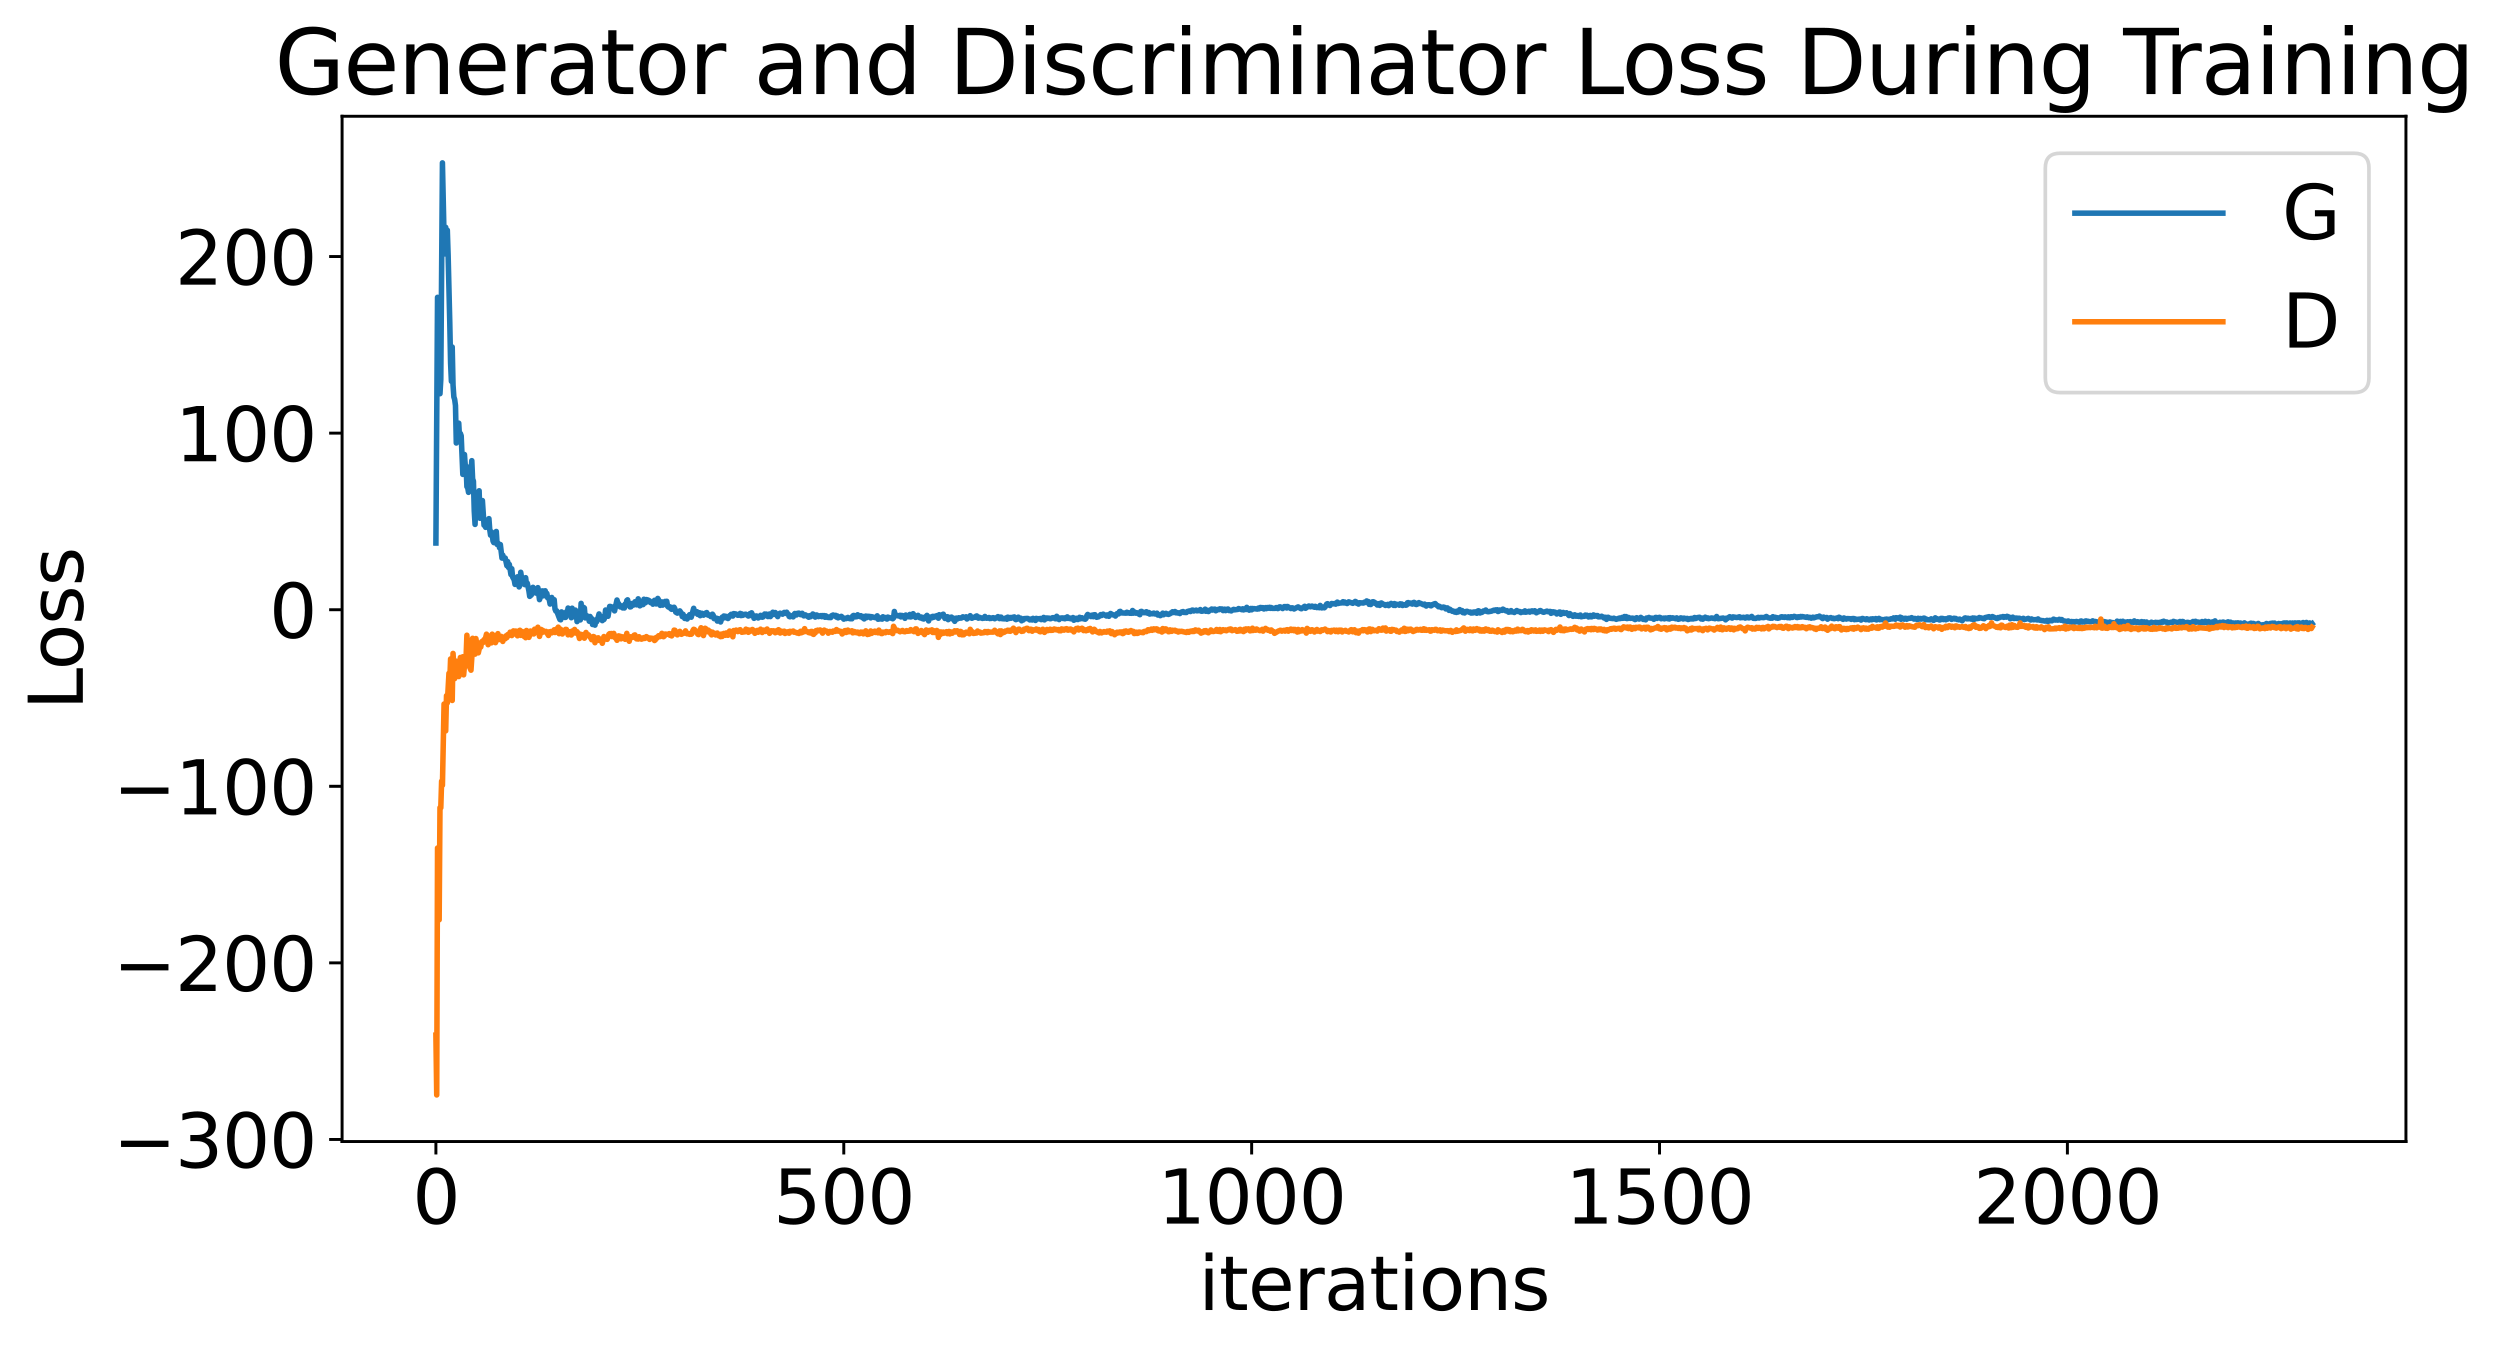 <?xml version="1.0" encoding="utf-8" standalone="no"?>
<!DOCTYPE svg PUBLIC "-//W3C//DTD SVG 1.1//EN"
  "http://www.w3.org/Graphics/SVG/1.1/DTD/svg11.dtd">
<svg xmlns:xlink="http://www.w3.org/1999/xlink" width="675.923pt" height="365.549pt" viewBox="0 0 675.923 365.549" xmlns="http://www.w3.org/2000/svg" version="1.1">
 <defs>
  <style type="text/css">*{stroke-linejoin: round; stroke-linecap: butt}</style>
 </defs>
 <g id="figure_1">
  <g id="patch_1">
   <path d="M 0 365.549 
L 675.923 365.549 
L 675.923 -0 
L 0 -0 
z
" style="fill: #ffffff"/>
  </g>
  <g id="axes_1">
   <g id="patch_2">
    <path d="M 92.491 308.636 
L 650.491 308.636 
L 650.491 31.436 
L 92.491 31.436 
z
" style="fill: #ffffff"/>
   </g>
   <g id="matplotlib.axis_1">
    <g id="xtick_1">
     <g id="line2d_1">
      <defs>
       <path id="m66cecec309" d="M 0 0 
L 0 3.5 
" style="stroke: #000000; stroke-width: 0.8"/>
      </defs>
      <g>
       <use xlink:href="#m66cecec309" x="117.854" y="308.636" style="stroke: #000000; stroke-width: 0.8"/>
      </g>
     </g>
     <g id="text_1">
      <!-- 0 -->
      <g transform="translate(111.492 330.833) scale(0.2 -0.2)">
       <defs>
        <path id="DejaVuSans-30" d="M 2034 4250 
Q 1547 4250 1301 3770 
Q 1056 3291 1056 2328 
Q 1056 1369 1301 889 
Q 1547 409 2034 409 
Q 2525 409 2770 889 
Q 3016 1369 3016 2328 
Q 3016 3291 2770 3770 
Q 2525 4250 2034 4250 
z
M 2034 4750 
Q 2819 4750 3233 4129 
Q 3647 3509 3647 2328 
Q 3647 1150 3233 529 
Q 2819 -91 2034 -91 
Q 1250 -91 836 529 
Q 422 1150 422 2328 
Q 422 3509 836 4129 
Q 1250 4750 2034 4750 
z
" transform="scale(0.016)"/>
       </defs>
       <use xlink:href="#DejaVuSans-30"/>
      </g>
     </g>
    </g>
    <g id="xtick_2">
     <g id="line2d_2">
      <g>
       <use xlink:href="#m66cecec309" x="228.131" y="308.636" style="stroke: #000000; stroke-width: 0.8"/>
      </g>
     </g>
     <g id="text_2">
      <!-- 500 -->
      <g transform="translate(209.043 330.833) scale(0.2 -0.2)">
       <defs>
        <path id="DejaVuSans-35" d="M 691 4666 
L 3169 4666 
L 3169 4134 
L 1269 4134 
L 1269 2991 
Q 1406 3038 1543 3061 
Q 1681 3084 1819 3084 
Q 2600 3084 3056 2656 
Q 3513 2228 3513 1497 
Q 3513 744 3044 326 
Q 2575 -91 1722 -91 
Q 1428 -91 1123 -41 
Q 819 9 494 109 
L 494 744 
Q 775 591 1075 516 
Q 1375 441 1709 441 
Q 2250 441 2565 725 
Q 2881 1009 2881 1497 
Q 2881 1984 2565 2268 
Q 2250 2553 1709 2553 
Q 1456 2553 1204 2497 
Q 953 2441 691 2322 
L 691 4666 
z
" transform="scale(0.016)"/>
       </defs>
       <use xlink:href="#DejaVuSans-35"/>
       <use xlink:href="#DejaVuSans-30" x="63.623"/>
       <use xlink:href="#DejaVuSans-30" x="127.246"/>
      </g>
     </g>
    </g>
    <g id="xtick_3">
     <g id="line2d_3">
      <g>
       <use xlink:href="#m66cecec309" x="338.408" y="308.636" style="stroke: #000000; stroke-width: 0.8"/>
      </g>
     </g>
     <g id="text_3">
      <!-- 1000 -->
      <g transform="translate(312.958 330.833) scale(0.2 -0.2)">
       <defs>
        <path id="DejaVuSans-31" d="M 794 531 
L 1825 531 
L 1825 4091 
L 703 3866 
L 703 4441 
L 1819 4666 
L 2450 4666 
L 2450 531 
L 3481 531 
L 3481 0 
L 794 0 
L 794 531 
z
" transform="scale(0.016)"/>
       </defs>
       <use xlink:href="#DejaVuSans-31"/>
       <use xlink:href="#DejaVuSans-30" x="63.623"/>
       <use xlink:href="#DejaVuSans-30" x="127.246"/>
       <use xlink:href="#DejaVuSans-30" x="190.869"/>
      </g>
     </g>
    </g>
    <g id="xtick_4">
     <g id="line2d_4">
      <g>
       <use xlink:href="#m66cecec309" x="448.684" y="308.636" style="stroke: #000000; stroke-width: 0.8"/>
      </g>
     </g>
     <g id="text_4">
      <!-- 1500 -->
      <g transform="translate(423.234 330.833) scale(0.2 -0.2)">
       <use xlink:href="#DejaVuSans-31"/>
       <use xlink:href="#DejaVuSans-35" x="63.623"/>
       <use xlink:href="#DejaVuSans-30" x="127.246"/>
       <use xlink:href="#DejaVuSans-30" x="190.869"/>
      </g>
     </g>
    </g>
    <g id="xtick_5">
     <g id="line2d_5">
      <g>
       <use xlink:href="#m66cecec309" x="558.961" y="308.636" style="stroke: #000000; stroke-width: 0.8"/>
      </g>
     </g>
     <g id="text_5">
      <!-- 2000 -->
      <g transform="translate(533.511 330.833) scale(0.2 -0.2)">
       <defs>
        <path id="DejaVuSans-32" d="M 1228 531 
L 3431 531 
L 3431 0 
L 469 0 
L 469 531 
Q 828 903 1448 1529 
Q 2069 2156 2228 2338 
Q 2531 2678 2651 2914 
Q 2772 3150 2772 3378 
Q 2772 3750 2511 3984 
Q 2250 4219 1831 4219 
Q 1534 4219 1204 4116 
Q 875 4013 500 3803 
L 500 4441 
Q 881 4594 1212 4672 
Q 1544 4750 1819 4750 
Q 2544 4750 2975 4387 
Q 3406 4025 3406 3419 
Q 3406 3131 3298 2873 
Q 3191 2616 2906 2266 
Q 2828 2175 2409 1742 
Q 1991 1309 1228 531 
z
" transform="scale(0.016)"/>
       </defs>
       <use xlink:href="#DejaVuSans-32"/>
       <use xlink:href="#DejaVuSans-30" x="63.623"/>
       <use xlink:href="#DejaVuSans-30" x="127.246"/>
       <use xlink:href="#DejaVuSans-30" x="190.869"/>
      </g>
     </g>
    </g>
    <g id="text_6">
     <!-- iterations -->
     <g transform="translate(324.036 354.189) scale(0.2 -0.2)">
      <defs>
       <path id="DejaVuSans-69" d="M 603 3500 
L 1178 3500 
L 1178 0 
L 603 0 
L 603 3500 
z
M 603 4863 
L 1178 4863 
L 1178 4134 
L 603 4134 
L 603 4863 
z
" transform="scale(0.016)"/>
       <path id="DejaVuSans-74" d="M 1172 4494 
L 1172 3500 
L 2356 3500 
L 2356 3053 
L 1172 3053 
L 1172 1153 
Q 1172 725 1289 603 
Q 1406 481 1766 481 
L 2356 481 
L 2356 0 
L 1766 0 
Q 1100 0 847 248 
Q 594 497 594 1153 
L 594 3053 
L 172 3053 
L 172 3500 
L 594 3500 
L 594 4494 
L 1172 4494 
z
" transform="scale(0.016)"/>
       <path id="DejaVuSans-65" d="M 3597 1894 
L 3597 1613 
L 953 1613 
Q 991 1019 1311 708 
Q 1631 397 2203 397 
Q 2534 397 2845 478 
Q 3156 559 3463 722 
L 3463 178 
Q 3153 47 2828 -22 
Q 2503 -91 2169 -91 
Q 1331 -91 842 396 
Q 353 884 353 1716 
Q 353 2575 817 3079 
Q 1281 3584 2069 3584 
Q 2775 3584 3186 3129 
Q 3597 2675 3597 1894 
z
M 3022 2063 
Q 3016 2534 2758 2815 
Q 2500 3097 2075 3097 
Q 1594 3097 1305 2825 
Q 1016 2553 972 2059 
L 3022 2063 
z
" transform="scale(0.016)"/>
       <path id="DejaVuSans-72" d="M 2631 2963 
Q 2534 3019 2420 3045 
Q 2306 3072 2169 3072 
Q 1681 3072 1420 2755 
Q 1159 2438 1159 1844 
L 1159 0 
L 581 0 
L 581 3500 
L 1159 3500 
L 1159 2956 
Q 1341 3275 1631 3429 
Q 1922 3584 2338 3584 
Q 2397 3584 2469 3576 
Q 2541 3569 2628 3553 
L 2631 2963 
z
" transform="scale(0.016)"/>
       <path id="DejaVuSans-61" d="M 2194 1759 
Q 1497 1759 1228 1600 
Q 959 1441 959 1056 
Q 959 750 1161 570 
Q 1363 391 1709 391 
Q 2188 391 2477 730 
Q 2766 1069 2766 1631 
L 2766 1759 
L 2194 1759 
z
M 3341 1997 
L 3341 0 
L 2766 0 
L 2766 531 
Q 2569 213 2275 61 
Q 1981 -91 1556 -91 
Q 1019 -91 701 211 
Q 384 513 384 1019 
Q 384 1609 779 1909 
Q 1175 2209 1959 2209 
L 2766 2209 
L 2766 2266 
Q 2766 2663 2505 2880 
Q 2244 3097 1772 3097 
Q 1472 3097 1187 3025 
Q 903 2953 641 2809 
L 641 3341 
Q 956 3463 1253 3523 
Q 1550 3584 1831 3584 
Q 2591 3584 2966 3190 
Q 3341 2797 3341 1997 
z
" transform="scale(0.016)"/>
       <path id="DejaVuSans-6f" d="M 1959 3097 
Q 1497 3097 1228 2736 
Q 959 2375 959 1747 
Q 959 1119 1226 758 
Q 1494 397 1959 397 
Q 2419 397 2687 759 
Q 2956 1122 2956 1747 
Q 2956 2369 2687 2733 
Q 2419 3097 1959 3097 
z
M 1959 3584 
Q 2709 3584 3137 3096 
Q 3566 2609 3566 1747 
Q 3566 888 3137 398 
Q 2709 -91 1959 -91 
Q 1206 -91 779 398 
Q 353 888 353 1747 
Q 353 2609 779 3096 
Q 1206 3584 1959 3584 
z
" transform="scale(0.016)"/>
       <path id="DejaVuSans-6e" d="M 3513 2113 
L 3513 0 
L 2938 0 
L 2938 2094 
Q 2938 2591 2744 2837 
Q 2550 3084 2163 3084 
Q 1697 3084 1428 2787 
Q 1159 2491 1159 1978 
L 1159 0 
L 581 0 
L 581 3500 
L 1159 3500 
L 1159 2956 
Q 1366 3272 1645 3428 
Q 1925 3584 2291 3584 
Q 2894 3584 3203 3211 
Q 3513 2838 3513 2113 
z
" transform="scale(0.016)"/>
       <path id="DejaVuSans-73" d="M 2834 3397 
L 2834 2853 
Q 2591 2978 2328 3040 
Q 2066 3103 1784 3103 
Q 1356 3103 1142 2972 
Q 928 2841 928 2578 
Q 928 2378 1081 2264 
Q 1234 2150 1697 2047 
L 1894 2003 
Q 2506 1872 2764 1633 
Q 3022 1394 3022 966 
Q 3022 478 2636 193 
Q 2250 -91 1575 -91 
Q 1294 -91 989 -36 
Q 684 19 347 128 
L 347 722 
Q 666 556 975 473 
Q 1284 391 1588 391 
Q 1994 391 2212 530 
Q 2431 669 2431 922 
Q 2431 1156 2273 1281 
Q 2116 1406 1581 1522 
L 1381 1569 
Q 847 1681 609 1914 
Q 372 2147 372 2553 
Q 372 3047 722 3315 
Q 1072 3584 1716 3584 
Q 2034 3584 2315 3537 
Q 2597 3491 2834 3397 
z
" transform="scale(0.016)"/>
      </defs>
      <use xlink:href="#DejaVuSans-69"/>
      <use xlink:href="#DejaVuSans-74" x="27.783"/>
      <use xlink:href="#DejaVuSans-65" x="66.992"/>
      <use xlink:href="#DejaVuSans-72" x="128.516"/>
      <use xlink:href="#DejaVuSans-61" x="169.629"/>
      <use xlink:href="#DejaVuSans-74" x="230.908"/>
      <use xlink:href="#DejaVuSans-69" x="270.117"/>
      <use xlink:href="#DejaVuSans-6f" x="297.9"/>
      <use xlink:href="#DejaVuSans-6e" x="359.082"/>
      <use xlink:href="#DejaVuSans-73" x="422.461"/>
     </g>
    </g>
   </g>
   <g id="matplotlib.axis_2">
    <g id="ytick_1">
     <g id="line2d_6">
      <defs>
       <path id="ma7190b4359" d="M 0 0 
L -3.5 0 
" style="stroke: #000000; stroke-width: 0.8"/>
      </defs>
      <g>
       <use xlink:href="#ma7190b4359" x="92.491" y="308.076" style="stroke: #000000; stroke-width: 0.8"/>
      </g>
     </g>
     <g id="text_7">
      <!-- −300 -->
      <g transform="translate(30.556 315.675) scale(0.2 -0.2)">
       <defs>
        <path id="DejaVuSans-2212" d="M 678 2272 
L 4684 2272 
L 4684 1741 
L 678 1741 
L 678 2272 
z
" transform="scale(0.016)"/>
        <path id="DejaVuSans-33" d="M 2597 2516 
Q 3050 2419 3304 2112 
Q 3559 1806 3559 1356 
Q 3559 666 3084 287 
Q 2609 -91 1734 -91 
Q 1441 -91 1130 -33 
Q 819 25 488 141 
L 488 750 
Q 750 597 1062 519 
Q 1375 441 1716 441 
Q 2309 441 2620 675 
Q 2931 909 2931 1356 
Q 2931 1769 2642 2001 
Q 2353 2234 1838 2234 
L 1294 2234 
L 1294 2753 
L 1863 2753 
Q 2328 2753 2575 2939 
Q 2822 3125 2822 3475 
Q 2822 3834 2567 4026 
Q 2313 4219 1838 4219 
Q 1578 4219 1281 4162 
Q 984 4106 628 3988 
L 628 4550 
Q 988 4650 1302 4700 
Q 1616 4750 1894 4750 
Q 2613 4750 3031 4423 
Q 3450 4097 3450 3541 
Q 3450 3153 3228 2886 
Q 3006 2619 2597 2516 
z
" transform="scale(0.016)"/>
       </defs>
       <use xlink:href="#DejaVuSans-2212"/>
       <use xlink:href="#DejaVuSans-33" x="83.789"/>
       <use xlink:href="#DejaVuSans-30" x="147.412"/>
       <use xlink:href="#DejaVuSans-30" x="211.035"/>
      </g>
     </g>
    </g>
    <g id="ytick_2">
     <g id="line2d_7">
      <g>
       <use xlink:href="#ma7190b4359" x="92.491" y="260.334" style="stroke: #000000; stroke-width: 0.8"/>
      </g>
     </g>
     <g id="text_8">
      <!-- −200 -->
      <g transform="translate(30.556 267.932) scale(0.2 -0.2)">
       <use xlink:href="#DejaVuSans-2212"/>
       <use xlink:href="#DejaVuSans-32" x="83.789"/>
       <use xlink:href="#DejaVuSans-30" x="147.412"/>
       <use xlink:href="#DejaVuSans-30" x="211.035"/>
      </g>
     </g>
    </g>
    <g id="ytick_3">
     <g id="line2d_8">
      <g>
       <use xlink:href="#ma7190b4359" x="92.491" y="212.591" style="stroke: #000000; stroke-width: 0.8"/>
      </g>
     </g>
     <g id="text_9">
      <!-- −100 -->
      <g transform="translate(30.556 220.19) scale(0.2 -0.2)">
       <use xlink:href="#DejaVuSans-2212"/>
       <use xlink:href="#DejaVuSans-31" x="83.789"/>
       <use xlink:href="#DejaVuSans-30" x="147.412"/>
       <use xlink:href="#DejaVuSans-30" x="211.035"/>
      </g>
     </g>
    </g>
    <g id="ytick_4">
     <g id="line2d_9">
      <g>
       <use xlink:href="#ma7190b4359" x="92.491" y="164.849" style="stroke: #000000; stroke-width: 0.8"/>
      </g>
     </g>
     <g id="text_10">
      <!-- 0 -->
      <g transform="translate(72.766 172.447) scale(0.2 -0.2)">
       <use xlink:href="#DejaVuSans-30"/>
      </g>
     </g>
    </g>
    <g id="ytick_5">
     <g id="line2d_10">
      <g>
       <use xlink:href="#ma7190b4359" x="92.491" y="117.106" style="stroke: #000000; stroke-width: 0.8"/>
      </g>
     </g>
     <g id="text_11">
      <!-- 100 -->
      <g transform="translate(47.316 124.704) scale(0.2 -0.2)">
       <use xlink:href="#DejaVuSans-31"/>
       <use xlink:href="#DejaVuSans-30" x="63.623"/>
       <use xlink:href="#DejaVuSans-30" x="127.246"/>
      </g>
     </g>
    </g>
    <g id="ytick_6">
     <g id="line2d_11">
      <g>
       <use xlink:href="#ma7190b4359" x="92.491" y="69.363" style="stroke: #000000; stroke-width: 0.8"/>
      </g>
     </g>
     <g id="text_12">
      <!-- 200 -->
      <g transform="translate(47.316 76.962) scale(0.2 -0.2)">
       <use xlink:href="#DejaVuSans-32"/>
       <use xlink:href="#DejaVuSans-30" x="63.623"/>
       <use xlink:href="#DejaVuSans-30" x="127.246"/>
      </g>
     </g>
    </g>
    <g id="text_13">
     <!-- Loss -->
     <g transform="translate(22.397 191.971) rotate(-90) scale(0.2 -0.2)">
      <defs>
       <path id="DejaVuSans-4c" d="M 628 4666 
L 1259 4666 
L 1259 531 
L 3531 531 
L 3531 0 
L 628 0 
L 628 4666 
z
" transform="scale(0.016)"/>
      </defs>
      <use xlink:href="#DejaVuSans-4c"/>
      <use xlink:href="#DejaVuSans-6f" x="53.963"/>
      <use xlink:href="#DejaVuSans-73" x="115.145"/>
      <use xlink:href="#DejaVuSans-73" x="167.244"/>
     </g>
    </g>
   </g>
   <g id="line2d_12">
    <path d="M 117.854 146.813 
L 118.295 80.392 
L 118.516 93.975 
L 118.957 106.443 
L 119.178 102.549 
L 119.619 44.036 
L 120.06 64.166 
L 120.28 68.653 
L 120.501 61.461 
L 120.721 63.79 
L 120.942 62.243 
L 121.163 69.058 
L 121.604 87.131 
L 121.824 98.14 
L 122.045 103.093 
L 122.265 93.826 
L 122.486 104.095 
L 122.706 107.309 
L 122.927 107.993 
L 123.148 109.645 
L 123.368 119.774 
L 123.589 118.893 
L 123.809 114.43 
L 124.03 114.412 
L 124.25 118.415 
L 124.471 117.207 
L 124.691 117.824 
L 125.133 128.259 
L 125.353 123.196 
L 125.574 122.886 
L 125.794 125.844 
L 126.015 125.967 
L 126.235 131.582 
L 126.456 131.872 
L 126.676 133.114 
L 126.897 127.878 
L 127.118 129.496 
L 127.338 127.713 
L 127.559 124.552 
L 127.779 129.481 
L 128 130.091 
L 128.22 138.115 
L 128.441 141.782 
L 128.661 134.415 
L 128.882 137.676 
L 129.102 136.065 
L 129.323 137.87 
L 129.544 132.691 
L 129.764 140.12 
L 129.985 137.645 
L 130.205 136.745 
L 130.426 135.336 
L 130.867 142.003 
L 131.087 141.846 
L 131.308 142.579 
L 131.529 142.251 
L 131.749 142.172 
L 131.97 141.417 
L 132.19 140.225 
L 132.411 143.217 
L 132.631 144.688 
L 132.852 143.797 
L 133.072 144.278 
L 133.293 146.271 
L 133.514 146.702 
L 133.734 145.462 
L 133.955 145.834 
L 134.175 143.693 
L 134.396 147.194 
L 134.616 146.821 
L 134.837 147.072 
L 135.057 148.094 
L 135.278 147.234 
L 135.719 150.884 
L 135.94 150.093 
L 136.16 150.883 
L 136.381 151.093 
L 136.601 150.889 
L 137.042 152.943 
L 137.263 151.838 
L 137.484 153.426 
L 137.704 152.602 
L 138.145 155.337 
L 138.366 153.769 
L 138.586 155.986 
L 139.027 156.792 
L 139.248 158.005 
L 139.468 156.319 
L 139.689 157.103 
L 139.91 155.953 
L 140.351 158.684 
L 140.571 158.245 
L 140.792 154.73 
L 141.233 157.7 
L 141.453 156.92 
L 141.674 157.017 
L 141.895 158.068 
L 142.115 156.191 
L 142.336 157.969 
L 142.556 157.663 
L 142.997 159.728 
L 143.218 161.236 
L 143.659 160.848 
L 144.1 158.8 
L 144.321 160.26 
L 144.541 159.927 
L 144.762 160.268 
L 144.982 160.365 
L 145.423 158.884 
L 145.865 162.123 
L 146.085 161.528 
L 146.306 159.785 
L 146.526 160.608 
L 146.747 159.759 
L 146.967 161.089 
L 147.408 159.732 
L 147.629 161.107 
L 147.85 160.441 
L 148.07 161.63 
L 148.291 161.671 
L 148.511 162.152 
L 148.732 163.316 
L 149.173 161.537 
L 149.393 162.636 
L 149.834 162.15 
L 150.055 164.664 
L 150.276 165.211 
L 150.496 165.14 
L 151.158 166.919 
L 151.378 167.478 
L 151.599 167.576 
L 151.819 165.443 
L 152.04 165.627 
L 152.261 166.593 
L 152.481 165.962 
L 152.702 166.931 
L 152.922 166.917 
L 153.143 165.406 
L 153.363 166.035 
L 153.584 164.4 
L 154.025 164.778 
L 154.246 165.584 
L 154.466 167.012 
L 154.687 164.441 
L 155.128 166.745 
L 155.569 164.956 
L 155.789 165.544 
L 156.01 168.059 
L 156.231 166.863 
L 156.451 166.852 
L 156.892 167.611 
L 157.113 163.137 
L 157.333 166.852 
L 157.554 164.939 
L 157.774 164.214 
L 157.995 164.387 
L 158.216 167.064 
L 158.436 167.008 
L 158.657 166.463 
L 158.877 166.887 
L 159.098 166.91 
L 159.318 167.963 
L 159.539 166.681 
L 159.759 167.176 
L 159.98 167.246 
L 160.201 168.844 
L 160.421 167.709 
L 160.642 168.158 
L 160.862 169.018 
L 161.083 167.592 
L 161.303 168.116 
L 161.524 167.66 
L 161.965 165.995 
L 162.185 166.96 
L 162.406 167.091 
L 162.627 166.722 
L 162.847 167.802 
L 163.068 167.452 
L 163.288 167.494 
L 163.509 166.977 
L 163.729 164.934 
L 163.95 165.345 
L 164.391 166.617 
L 164.832 163.957 
L 165.053 163.967 
L 165.273 164.243 
L 165.494 164.333 
L 165.714 164.564 
L 165.935 164.054 
L 166.155 165.162 
L 166.817 162.23 
L 167.038 163.021 
L 167.258 163.191 
L 167.479 163.821 
L 167.699 164.095 
L 167.92 163.816 
L 168.14 163.811 
L 168.361 164.366 
L 168.582 164.154 
L 168.802 164.381 
L 169.023 163.315 
L 169.243 163.672 
L 169.464 162.35 
L 169.684 162.175 
L 169.905 163.137 
L 170.125 163.468 
L 170.346 164.098 
L 170.567 164.052 
L 170.787 163.192 
L 171.228 163.61 
L 171.449 163.409 
L 171.669 162.704 
L 172.11 163.529 
L 172.551 161.906 
L 172.993 163.801 
L 173.213 163.662 
L 173.434 162.767 
L 173.654 163.428 
L 173.875 163.458 
L 174.095 162.019 
L 174.316 163.02 
L 174.536 162.951 
L 174.757 162.107 
L 175.198 162.229 
L 175.639 162.468 
L 175.86 162.913 
L 176.08 162.775 
L 176.301 162.843 
L 176.521 163.355 
L 176.742 162.628 
L 176.963 162.306 
L 177.183 162.595 
L 177.404 163.28 
L 177.624 163.235 
L 177.845 161.798 
L 178.065 162.181 
L 178.286 163.301 
L 178.506 163.675 
L 178.727 163.381 
L 178.948 162.734 
L 179.168 163.61 
L 179.389 163.323 
L 179.609 163.353 
L 179.83 162.602 
L 180.05 163.122 
L 180.271 162.57 
L 180.491 163.909 
L 180.712 164.132 
L 180.933 164.182 
L 181.153 164.069 
L 181.374 164.588 
L 181.594 164.74 
L 181.815 164.283 
L 182.256 164.186 
L 182.476 164.616 
L 182.697 165.504 
L 183.138 165.767 
L 183.579 165.438 
L 183.8 165.166 
L 184.241 165.821 
L 184.461 166.699 
L 184.682 166.09 
L 185.123 167.202 
L 185.344 166.722 
L 185.785 167.357 
L 186.446 166.196 
L 186.667 166.672 
L 186.887 166.874 
L 187.549 164.469 
L 187.77 165.367 
L 187.99 165.737 
L 188.431 165.389 
L 188.652 166.118 
L 188.872 166.045 
L 189.093 165.652 
L 189.314 166.464 
L 189.534 165.812 
L 189.755 165.811 
L 189.975 166.233 
L 190.196 166.329 
L 190.416 166.184 
L 190.637 165.832 
L 191.078 165.619 
L 191.299 166.241 
L 191.519 166.332 
L 191.74 166.229 
L 192.181 166.707 
L 192.622 166.057 
L 192.842 166.367 
L 193.063 167.26 
L 193.284 167.008 
L 193.504 167.162 
L 193.725 167.142 
L 193.945 167.918 
L 194.166 167.266 
L 194.386 167.63 
L 194.607 167.502 
L 194.827 168.161 
L 195.268 166.867 
L 195.489 166.92 
L 195.71 166.549 
L 195.93 167.039 
L 196.151 166.612 
L 196.812 167.228 
L 197.033 166.976 
L 197.253 166.452 
L 197.474 166.489 
L 197.695 166.092 
L 197.915 166.502 
L 198.136 166.56 
L 198.356 165.91 
L 199.018 166.006 
L 199.459 166.349 
L 199.68 166.323 
L 200.121 165.846 
L 200.341 166.437 
L 200.562 165.984 
L 200.782 166.38 
L 201.444 166.068 
L 201.665 166.07 
L 202.326 166.56 
L 202.547 166.428 
L 202.767 165.903 
L 202.988 166.414 
L 203.208 165.688 
L 203.429 166.21 
L 203.65 166.443 
L 203.87 167.175 
L 204.091 166.547 
L 204.311 166.812 
L 204.532 166.534 
L 204.973 167.081 
L 205.414 166.84 
L 205.634 166.369 
L 206.076 166.876 
L 206.296 166.808 
L 206.517 166.563 
L 206.737 166.01 
L 206.958 166.357 
L 207.178 166.028 
L 207.399 166.255 
L 207.619 166.696 
L 207.84 166.184 
L 208.061 166.003 
L 208.281 166.706 
L 208.502 166.215 
L 208.722 166.142 
L 208.943 165.532 
L 209.163 166.138 
L 209.384 165.987 
L 209.604 165.612 
L 210.266 166.712 
L 210.487 166.035 
L 210.928 165.784 
L 211.589 166.055 
L 212.031 165.584 
L 212.251 165.646 
L 212.472 165.847 
L 212.692 165.522 
L 212.913 165.979 
L 213.133 166.035 
L 213.354 166.662 
L 213.574 166.76 
L 214.236 166.435 
L 214.457 166.783 
L 214.677 166.141 
L 214.898 165.875 
L 215.118 165.975 
L 215.339 166.271 
L 215.559 165.838 
L 216.001 165.77 
L 216.442 166.178 
L 216.662 166.191 
L 216.883 165.818 
L 217.324 166.511 
L 217.544 166.449 
L 217.765 166.241 
L 218.647 166.883 
L 218.868 166.46 
L 219.088 166.758 
L 219.529 166.516 
L 219.75 166.008 
L 219.97 166.129 
L 220.412 166.845 
L 220.632 166.274 
L 220.853 166.282 
L 221.294 166.712 
L 221.514 166.497 
L 221.735 166.611 
L 221.955 166.444 
L 222.176 166.73 
L 222.397 166.437 
L 222.617 166.704 
L 222.838 166.441 
L 223.058 166.89 
L 223.279 166.503 
L 223.72 166.926 
L 223.94 166.803 
L 224.161 166.976 
L 224.382 166.899 
L 224.602 166.984 
L 224.823 166.476 
L 225.264 166.278 
L 225.705 166.57 
L 225.925 166.37 
L 226.146 166.853 
L 226.367 166.531 
L 226.587 167.048 
L 226.808 166.761 
L 227.028 166.886 
L 227.469 166.645 
L 227.69 166.826 
L 228.131 167.398 
L 228.572 167.137 
L 228.793 167.25 
L 229.234 166.936 
L 229.454 167.181 
L 229.895 167.295 
L 230.116 167.001 
L 230.336 167.302 
L 230.557 166.535 
L 230.778 166.397 
L 230.998 166.435 
L 231.219 166.783 
L 231.66 166.731 
L 231.88 166.217 
L 232.101 166.567 
L 232.321 166.529 
L 232.542 166.719 
L 232.763 166.465 
L 233.204 167.027 
L 233.424 166.683 
L 233.645 167.336 
L 233.865 167.092 
L 234.086 166.567 
L 234.306 166.989 
L 234.527 166.623 
L 235.189 166.675 
L 235.409 167.062 
L 235.63 166.724 
L 236.071 166.845 
L 236.512 166.963 
L 236.733 166.983 
L 236.953 166.842 
L 237.174 166.502 
L 237.394 167.418 
L 237.615 167.302 
L 237.835 167.366 
L 238.276 167.024 
L 238.497 167.391 
L 238.718 166.757 
L 238.938 167.057 
L 239.379 166.958 
L 239.6 167.276 
L 239.82 167.375 
L 240.041 166.841 
L 240.702 167.113 
L 241.144 166.972 
L 241.364 167.291 
L 241.585 167.067 
L 241.805 165.323 
L 242.026 166.546 
L 242.467 166.35 
L 242.908 166.535 
L 243.129 166.556 
L 243.349 166.356 
L 243.57 166.794 
L 243.79 166.395 
L 244.452 166.558 
L 244.672 167.176 
L 244.893 166.287 
L 245.114 166.511 
L 245.334 166.462 
L 245.775 166.764 
L 245.996 166.13 
L 246.216 166.803 
L 246.437 166.742 
L 246.878 165.927 
L 247.54 166.934 
L 247.981 166.745 
L 248.201 166.37 
L 248.642 166.995 
L 248.863 167.071 
L 249.084 166.816 
L 249.304 167.223 
L 249.745 167.363 
L 250.186 166.753 
L 250.407 166.998 
L 250.627 166.382 
L 251.068 167.875 
L 251.289 166.987 
L 251.51 166.826 
L 251.951 167.049 
L 252.171 166.645 
L 252.392 166.91 
L 252.612 166.632 
L 252.833 166.784 
L 253.274 166.456 
L 253.495 166.537 
L 253.715 167.145 
L 253.936 166.201 
L 254.156 166.478 
L 254.597 166.526 
L 254.818 166.162 
L 255.038 166.062 
L 255.48 167.214 
L 255.7 166.756 
L 255.921 166.974 
L 256.141 166.738 
L 256.362 167.536 
L 256.803 166.92 
L 257.023 166.985 
L 257.244 166.844 
L 257.465 167.331 
L 257.685 167.096 
L 257.906 167.413 
L 258.126 167.982 
L 258.347 167.303 
L 258.567 167.114 
L 258.788 167.372 
L 259.229 167.021 
L 259.45 167.147 
L 259.67 167.058 
L 259.891 167.107 
L 260.332 166.768 
L 260.552 166.903 
L 260.993 166.86 
L 261.214 166.764 
L 261.434 167.353 
L 261.655 166.947 
L 261.876 166.897 
L 262.096 167.016 
L 262.317 166.462 
L 262.758 167.159 
L 263.199 166.939 
L 263.419 166.852 
L 263.64 166.908 
L 263.861 166.615 
L 264.081 166.527 
L 264.302 166.991 
L 264.522 167.132 
L 264.743 166.872 
L 264.963 167.064 
L 265.404 167.056 
L 265.625 167.201 
L 265.846 167.046 
L 266.066 167.141 
L 266.287 166.671 
L 266.728 167.151 
L 267.169 167.093 
L 267.389 166.961 
L 267.61 167.238 
L 267.831 167.067 
L 268.051 167.195 
L 268.492 166.998 
L 268.713 167.06 
L 268.933 167.289 
L 269.154 167.065 
L 269.374 167.093 
L 269.816 166.718 
L 270.257 167.257 
L 270.477 166.848 
L 270.698 166.865 
L 270.918 167.268 
L 271.58 167.315 
L 272.021 167.048 
L 272.242 167.417 
L 272.462 166.859 
L 272.903 167.212 
L 273.124 166.953 
L 273.344 167.154 
L 273.785 166.886 
L 274.006 166.962 
L 274.227 166.795 
L 274.447 167.377 
L 274.668 167.534 
L 274.888 167.193 
L 275.109 167.396 
L 275.329 166.865 
L 275.77 167.31 
L 275.991 167.144 
L 276.212 167.839 
L 276.432 167.392 
L 276.653 167.624 
L 276.873 167.267 
L 277.755 167.197 
L 277.976 167.239 
L 278.417 167.601 
L 278.638 167.567 
L 278.858 167.343 
L 279.079 167.627 
L 279.299 167.185 
L 279.961 167.754 
L 280.182 167.193 
L 280.623 167.345 
L 280.843 167.276 
L 281.064 167.338 
L 281.284 167.218 
L 281.505 167.525 
L 281.725 167.486 
L 282.167 166.934 
L 282.387 167.599 
L 282.608 167.196 
L 282.828 167.073 
L 283.049 167.231 
L 283.269 167.088 
L 283.49 167.194 
L 283.71 167.141 
L 283.931 167.288 
L 284.151 167.258 
L 284.593 166.999 
L 285.034 167.024 
L 285.254 167.266 
L 285.475 167.303 
L 285.695 166.629 
L 285.916 166.868 
L 286.357 167.517 
L 286.578 167.131 
L 287.239 167.059 
L 287.46 167.225 
L 287.68 167.074 
L 287.901 167.3 
L 288.121 167.005 
L 288.342 167.181 
L 288.563 166.782 
L 288.783 167.195 
L 289.224 167.097 
L 289.445 167.292 
L 289.665 167.159 
L 289.886 167.285 
L 290.106 166.967 
L 290.327 167.694 
L 290.548 167.503 
L 290.768 167.514 
L 290.989 167.161 
L 291.43 167.503 
L 291.871 166.898 
L 292.091 167.31 
L 292.533 167.016 
L 292.753 167.251 
L 293.415 167.416 
L 293.635 167.211 
L 293.856 166.434 
L 294.076 166.127 
L 294.297 166.374 
L 294.518 166.34 
L 294.959 166.699 
L 295.179 166.367 
L 295.4 166.289 
L 295.62 166.737 
L 295.841 166.21 
L 296.061 166.206 
L 296.502 166.893 
L 296.723 166.7 
L 296.944 166.797 
L 297.385 166.497 
L 297.605 166.17 
L 297.826 166.418 
L 298.267 166.053 
L 299.149 166.548 
L 299.37 166.246 
L 299.811 166.631 
L 300.252 165.867 
L 300.914 166.255 
L 301.355 166.263 
L 301.575 166.559 
L 302.016 165.905 
L 302.457 165.974 
L 302.678 165.351 
L 302.899 165.298 
L 303.119 165.698 
L 304.442 165.775 
L 304.663 165.533 
L 304.884 165.744 
L 305.104 165.648 
L 305.325 165.787 
L 305.986 165.81 
L 306.207 165.062 
L 306.427 165.785 
L 306.648 165.419 
L 307.089 165.781 
L 307.31 165.648 
L 308.192 166.188 
L 308.412 165.338 
L 308.633 165.297 
L 308.853 165.515 
L 309.074 165.505 
L 309.295 165.658 
L 309.515 165.549 
L 309.736 165.654 
L 309.956 165.394 
L 310.177 165.753 
L 310.397 165.821 
L 310.618 165.606 
L 310.838 166.029 
L 311.059 165.869 
L 311.5 165.946 
L 311.941 165.765 
L 312.162 165.982 
L 312.603 166.002 
L 312.823 165.788 
L 313.044 166.287 
L 313.485 166.211 
L 313.706 166.457 
L 314.147 166.188 
L 314.367 165.78 
L 314.588 166.209 
L 315.029 165.893 
L 315.25 165.827 
L 315.47 166.03 
L 315.691 166.003 
L 315.911 166.121 
L 316.352 165.924 
L 316.573 165.721 
L 316.793 165.697 
L 317.014 165.405 
L 317.234 165.597 
L 317.676 165.34 
L 317.896 165.682 
L 318.117 165.58 
L 318.337 165.731 
L 318.778 165.688 
L 318.999 165.884 
L 319.44 165.464 
L 319.881 165.352 
L 320.102 165.58 
L 320.763 165.603 
L 320.984 165.346 
L 321.646 165.159 
L 321.866 165.341 
L 322.307 164.955 
L 322.528 164.961 
L 322.748 165.192 
L 323.41 164.957 
L 323.631 165.146 
L 324.072 165.082 
L 324.292 165.095 
L 324.513 164.807 
L 324.733 165.228 
L 324.954 165.266 
L 325.174 165.103 
L 325.395 165.185 
L 325.836 164.705 
L 326.057 165.269 
L 326.277 164.957 
L 326.498 165.007 
L 326.718 165.341 
L 327.601 164.662 
L 327.821 164.945 
L 328.042 164.735 
L 328.483 164.692 
L 328.703 165.13 
L 329.365 164.76 
L 329.585 164.835 
L 329.806 164.605 
L 330.027 164.754 
L 330.247 164.64 
L 330.468 164.668 
L 330.688 165.085 
L 330.909 164.8 
L 331.129 164.702 
L 331.35 165.092 
L 331.57 164.785 
L 332.012 164.655 
L 332.232 165.051 
L 332.453 165.094 
L 332.673 165.015 
L 332.894 165.173 
L 333.335 164.854 
L 333.555 164.753 
L 333.776 164.881 
L 334.658 164.767 
L 334.879 164.538 
L 335.761 164.844 
L 335.982 164.599 
L 336.202 164.904 
L 336.423 164.632 
L 336.643 164.646 
L 336.864 164.791 
L 337.084 164.208 
L 337.305 164.72 
L 337.525 164.686 
L 337.746 164.972 
L 337.967 164.608 
L 338.187 164.512 
L 338.408 164.873 
L 338.628 164.52 
L 338.849 164.653 
L 339.069 164.556 
L 339.951 164.682 
L 340.172 164.428 
L 340.393 164.624 
L 340.613 164.293 
L 340.834 164.24 
L 341.054 164.455 
L 341.275 164.293 
L 341.495 164.303 
L 341.716 164.651 
L 342.157 164.281 
L 342.378 164.558 
L 342.598 164.271 
L 342.819 164.266 
L 343.039 164.443 
L 343.26 164.196 
L 343.48 164.48 
L 343.701 164.262 
L 343.921 164.474 
L 344.804 164.474 
L 345.024 164.274 
L 345.245 164.296 
L 345.465 164.543 
L 345.686 164.458 
L 345.906 164.096 
L 346.127 164.07 
L 346.789 164.533 
L 347.23 164.003 
L 347.45 164.192 
L 347.671 164.002 
L 347.891 164.387 
L 348.112 163.98 
L 348.994 164.529 
L 349.215 164.349 
L 349.435 164.334 
L 349.876 164.654 
L 350.759 164.181 
L 350.979 164.087 
L 351.641 164.528 
L 351.861 164.586 
L 352.744 163.922 
L 352.964 164.463 
L 353.846 163.852 
L 354.067 163.89 
L 354.287 164.066 
L 354.729 163.871 
L 354.949 164.048 
L 355.17 163.984 
L 355.39 164.183 
L 355.611 163.936 
L 356.052 164.274 
L 356.493 164.071 
L 356.714 164.313 
L 356.934 163.687 
L 357.375 164.361 
L 357.596 164.122 
L 357.816 164.115 
L 358.037 164.334 
L 358.257 164.137 
L 358.699 163.311 
L 358.919 163.22 
L 359.14 163.55 
L 359.36 163.448 
L 359.581 163.713 
L 360.022 163.173 
L 360.684 163.264 
L 360.904 163.152 
L 361.125 163.343 
L 361.566 162.793 
L 361.786 163.166 
L 362.227 163.047 
L 362.889 162.993 
L 363.11 162.682 
L 363.33 163.01 
L 363.551 162.766 
L 363.771 163.043 
L 363.992 162.971 
L 364.212 163.17 
L 364.433 163.026 
L 364.653 162.715 
L 365.756 163.121 
L 365.977 162.888 
L 366.197 162.861 
L 366.418 162.605 
L 366.638 162.719 
L 366.859 163.12 
L 367.08 163.036 
L 367.3 163.323 
L 367.521 162.959 
L 368.182 163.009 
L 368.623 163.04 
L 368.844 162.83 
L 369.065 162.902 
L 369.285 162.797 
L 369.506 162.476 
L 369.726 162.792 
L 369.947 162.64 
L 370.167 163.394 
L 370.388 162.887 
L 370.608 163.447 
L 370.829 162.934 
L 371.05 162.728 
L 371.27 162.686 
L 371.491 162.776 
L 371.711 163.118 
L 371.932 163.03 
L 372.373 163.58 
L 372.593 163.307 
L 372.814 163.213 
L 373.034 163.684 
L 373.255 163.106 
L 373.476 163.02 
L 373.917 163.315 
L 374.137 163.477 
L 374.358 163.445 
L 374.578 163.691 
L 375.019 163.494 
L 375.24 163.395 
L 375.461 163.744 
L 376.122 163.144 
L 376.343 163.416 
L 376.563 163.311 
L 376.784 163.672 
L 377.004 163.19 
L 377.225 163.697 
L 377.446 163.335 
L 377.887 163.444 
L 378.107 163.437 
L 378.328 163.628 
L 378.548 163.251 
L 378.769 163.463 
L 378.989 163.297 
L 379.21 163.708 
L 379.651 163.489 
L 380.092 163.636 
L 380.313 163.571 
L 380.533 162.969 
L 380.754 162.924 
L 381.195 163.194 
L 381.416 163.047 
L 381.857 163.328 
L 382.077 162.947 
L 382.298 162.859 
L 382.518 162.971 
L 382.739 163.387 
L 382.959 163.445 
L 383.18 163.126 
L 383.401 163.274 
L 383.621 162.927 
L 383.842 163.152 
L 384.062 163.124 
L 384.944 163.534 
L 385.165 163.331 
L 385.606 163.854 
L 385.827 163.528 
L 386.488 163.508 
L 386.709 163.742 
L 386.929 163.797 
L 387.15 163.5 
L 387.37 163.539 
L 387.591 163.335 
L 388.032 163.187 
L 388.473 163.674 
L 388.694 163.735 
L 388.914 164.048 
L 389.135 163.922 
L 389.797 164.305 
L 390.238 164.126 
L 390.679 164.253 
L 390.899 164.628 
L 391.12 164.602 
L 391.34 164.359 
L 391.782 165.03 
L 392.002 164.727 
L 392.664 165.277 
L 392.884 165.193 
L 393.325 165.498 
L 393.546 165.316 
L 393.767 165.579 
L 393.987 165.226 
L 394.208 165.475 
L 394.428 165.344 
L 394.649 164.818 
L 394.869 165.3 
L 395.09 165.345 
L 395.31 165.086 
L 395.531 165.644 
L 395.751 165.405 
L 395.972 165.726 
L 396.193 165.371 
L 396.634 165.272 
L 397.295 165.554 
L 397.516 165.469 
L 397.736 165.753 
L 397.957 165.57 
L 398.178 165.727 
L 398.398 165.468 
L 398.619 165.636 
L 398.839 165.431 
L 399.06 165.55 
L 399.28 165.806 
L 399.501 165.225 
L 399.721 165.13 
L 399.942 165.226 
L 400.163 165.733 
L 400.383 165.525 
L 400.604 165.588 
L 400.824 165.478 
L 401.045 165.197 
L 401.265 165.234 
L 401.706 164.933 
L 401.927 165.293 
L 402.368 165.398 
L 403.25 165.239 
L 403.912 164.967 
L 404.133 165.053 
L 404.353 164.892 
L 404.574 164.946 
L 404.794 164.862 
L 405.015 165.331 
L 405.235 165.255 
L 405.456 164.928 
L 406.118 165.025 
L 406.338 164.694 
L 407 165.093 
L 407.22 165.179 
L 407.441 165.094 
L 407.882 165.513 
L 408.323 165.431 
L 408.544 165.09 
L 408.764 165.447 
L 409.205 165.468 
L 409.426 165.595 
L 410.087 165.073 
L 410.529 165.357 
L 410.749 165.306 
L 410.97 165.37 
L 411.19 165.622 
L 411.631 165.426 
L 412.072 165.501 
L 412.293 165.155 
L 412.514 165.524 
L 412.955 165.411 
L 413.396 165.264 
L 413.616 165.5 
L 414.057 165.187 
L 414.278 165.16 
L 414.499 165.368 
L 414.719 165.307 
L 414.94 165.128 
L 415.16 165.302 
L 415.381 165.681 
L 415.822 165.416 
L 416.042 165.383 
L 416.263 165.123 
L 416.484 165.074 
L 417.145 165.486 
L 417.366 165.541 
L 418.248 165.227 
L 418.468 165.375 
L 419.13 165.316 
L 419.351 165.827 
L 419.571 165.409 
L 419.792 165.67 
L 420.012 165.421 
L 420.233 165.535 
L 420.453 165.512 
L 420.895 165.995 
L 421.556 165.489 
L 421.777 165.474 
L 421.997 166.093 
L 422.438 165.639 
L 422.659 165.587 
L 422.88 165.845 
L 423.321 165.737 
L 423.541 165.672 
L 424.203 166.424 
L 424.423 165.895 
L 425.085 166.482 
L 425.306 166.641 
L 425.526 166.331 
L 425.747 166.222 
L 425.967 166.587 
L 426.188 166.4 
L 426.408 166.61 
L 426.629 166.427 
L 426.85 166.661 
L 427.291 166.285 
L 427.511 166.757 
L 428.173 166.608 
L 428.393 166.622 
L 428.614 166.301 
L 428.834 166.532 
L 429.055 166.339 
L 429.496 166.813 
L 429.937 166.402 
L 430.158 166.772 
L 430.378 166.757 
L 430.819 166.256 
L 431.04 166.61 
L 431.481 166.422 
L 431.702 166.605 
L 431.922 166.428 
L 432.143 166.774 
L 432.804 166.746 
L 433.025 166.61 
L 433.246 166.812 
L 433.466 166.801 
L 433.687 167.088 
L 433.907 167.119 
L 434.128 166.898 
L 434.348 167.464 
L 434.569 166.964 
L 434.789 166.889 
L 435.231 167.155 
L 436.113 167.251 
L 436.333 167.142 
L 436.995 167.445 
L 437.436 167.226 
L 437.657 167.29 
L 437.877 167.091 
L 438.098 167.242 
L 438.318 167.155 
L 438.539 166.945 
L 438.759 167.179 
L 438.98 167.079 
L 439.201 166.692 
L 439.421 167.161 
L 439.642 166.708 
L 439.862 167.244 
L 440.083 167.21 
L 440.303 166.935 
L 440.744 167.182 
L 441.406 167.118 
L 441.627 167.284 
L 441.847 167.194 
L 442.068 167.515 
L 442.288 167.411 
L 442.509 167.01 
L 443.17 167.376 
L 443.391 167.227 
L 443.612 166.921 
L 443.832 167.209 
L 444.053 167.202 
L 444.273 167.473 
L 444.714 167.381 
L 444.935 167.583 
L 445.155 167.097 
L 445.597 167.078 
L 445.817 166.933 
L 446.038 167.101 
L 446.92 167.161 
L 447.14 167.442 
L 447.582 166.945 
L 447.802 166.946 
L 448.023 167.2 
L 448.243 166.993 
L 448.464 167.031 
L 448.684 166.903 
L 448.905 166.98 
L 449.125 167.293 
L 449.567 167.176 
L 449.787 167.12 
L 450.008 167.323 
L 450.228 167.097 
L 450.449 167.096 
L 450.89 167.279 
L 451.11 167.016 
L 451.331 167.362 
L 451.551 166.987 
L 451.993 167.163 
L 452.213 167.034 
L 453.095 167.292 
L 453.316 167.047 
L 453.536 167.157 
L 453.757 167.437 
L 454.198 167.304 
L 454.419 167.053 
L 454.86 167.158 
L 455.08 167.356 
L 455.301 167.12 
L 455.521 167.256 
L 455.742 167.209 
L 455.963 167.333 
L 456.183 167.196 
L 456.404 167.494 
L 456.845 167.36 
L 457.065 167.221 
L 457.286 167.342 
L 457.506 167.179 
L 457.727 167.353 
L 457.948 167.291 
L 458.168 166.956 
L 458.389 167.234 
L 458.609 167.179 
L 458.83 167.002 
L 459.491 166.887 
L 459.933 167.352 
L 460.153 167.091 
L 460.374 167.413 
L 460.594 167.143 
L 460.815 167.122 
L 461.035 166.866 
L 461.256 167.11 
L 461.476 167.184 
L 461.697 167.051 
L 461.918 167.272 
L 462.8 167.065 
L 463.241 167.199 
L 463.461 167.125 
L 463.682 167.278 
L 463.902 167.13 
L 464.123 166.68 
L 464.344 167.12 
L 464.564 167.287 
L 465.887 167.098 
L 466.329 167.302 
L 466.549 167.586 
L 466.77 167.135 
L 466.99 167.237 
L 467.652 166.735 
L 468.314 167.117 
L 468.534 166.788 
L 469.637 166.966 
L 470.078 166.811 
L 470.299 166.759 
L 470.519 167.034 
L 470.74 166.92 
L 470.96 166.995 
L 471.401 166.887 
L 471.842 167.11 
L 472.063 167.034 
L 472.284 166.81 
L 472.504 166.828 
L 472.725 167.049 
L 472.945 167.044 
L 473.166 166.89 
L 473.386 166.89 
L 473.607 166.662 
L 474.048 167.172 
L 474.71 167.201 
L 475.371 166.915 
L 475.592 167.1 
L 476.033 166.935 
L 476.915 166.991 
L 477.577 166.681 
L 478.018 167 
L 478.459 167.099 
L 478.68 167.148 
L 478.9 167.006 
L 479.121 167.148 
L 479.341 166.733 
L 479.562 166.898 
L 480.003 166.895 
L 480.223 167.1 
L 480.444 167 
L 480.665 167.165 
L 481.106 167.039 
L 481.547 166.792 
L 481.767 166.751 
L 481.988 166.879 
L 482.208 166.813 
L 482.429 166.931 
L 482.65 166.781 
L 483.311 167.001 
L 483.532 166.767 
L 483.752 167.016 
L 483.973 167.019 
L 484.193 166.76 
L 484.414 166.759 
L 484.634 166.921 
L 485.076 166.646 
L 485.517 166.758 
L 485.737 166.944 
L 485.958 166.966 
L 486.178 166.758 
L 486.399 166.873 
L 486.619 166.854 
L 486.84 166.677 
L 487.061 166.819 
L 487.281 166.701 
L 488.384 166.917 
L 488.604 166.781 
L 489.046 167.011 
L 489.266 166.904 
L 489.487 166.964 
L 489.707 167.14 
L 490.148 166.866 
L 490.369 167.051 
L 490.81 166.894 
L 491.251 166.764 
L 491.692 166.736 
L 491.913 166.574 
L 492.795 167.245 
L 493.016 166.837 
L 493.457 167.05 
L 493.677 167.058 
L 493.898 166.95 
L 494.118 167.408 
L 494.339 167.191 
L 495.001 166.978 
L 495.442 167.216 
L 495.662 167.13 
L 495.883 167.279 
L 496.544 167.118 
L 496.765 167.05 
L 496.985 167.275 
L 497.206 166.873 
L 498.309 167.455 
L 498.529 167.074 
L 499.191 167.383 
L 499.412 167.246 
L 500.294 167.292 
L 500.514 167.458 
L 500.735 167.264 
L 501.176 167.23 
L 501.397 167.542 
L 501.617 167.331 
L 501.838 167.487 
L 502.72 167.39 
L 502.94 167.386 
L 503.161 167.655 
L 503.382 167.256 
L 503.602 167.214 
L 504.264 167.469 
L 504.484 167.543 
L 504.705 167.29 
L 504.925 167.518 
L 505.146 167.414 
L 505.367 167.626 
L 505.808 167.351 
L 506.028 167.566 
L 506.249 167.3 
L 506.469 167.318 
L 506.69 167.458 
L 506.91 167.439 
L 507.131 167.244 
L 507.351 167.611 
L 507.572 167.323 
L 507.793 167.322 
L 508.013 167.194 
L 508.234 167.56 
L 508.454 167.432 
L 509.336 167.62 
L 509.557 167.452 
L 509.778 167.571 
L 509.998 167.385 
L 510.219 167.403 
L 510.439 167.557 
L 510.66 167.435 
L 511.101 167.425 
L 511.321 167.289 
L 511.763 167.33 
L 511.983 167.053 
L 512.424 167.42 
L 512.645 167.004 
L 512.865 167.099 
L 513.086 167.047 
L 513.527 167.258 
L 513.748 166.861 
L 513.968 167.436 
L 514.189 167.032 
L 514.409 167.278 
L 514.63 167.281 
L 514.85 167.403 
L 515.071 167.163 
L 515.291 167.176 
L 515.512 167.417 
L 515.953 167.193 
L 516.615 167.148 
L 516.835 166.993 
L 517.497 167.382 
L 517.718 167.203 
L 518.379 167.521 
L 518.6 167.164 
L 519.041 167.38 
L 519.261 167.221 
L 519.482 167.375 
L 520.144 167.116 
L 520.364 167.162 
L 520.585 167.585 
L 520.805 167.377 
L 521.026 167.538 
L 521.908 167.585 
L 522.129 167.309 
L 522.57 167.575 
L 522.79 167.734 
L 523.011 167.497 
L 523.231 167.041 
L 523.452 167.456 
L 523.672 167.266 
L 523.893 167.457 
L 524.114 167.394 
L 524.334 167.616 
L 524.555 167.608 
L 524.775 167.196 
L 525.216 167.204 
L 525.437 167.519 
L 525.878 167.297 
L 526.099 167.565 
L 526.319 167.294 
L 526.54 167.406 
L 526.76 167.099 
L 527.201 167.057 
L 527.422 167.136 
L 527.642 167.462 
L 528.304 167.155 
L 528.525 167.356 
L 528.745 167.202 
L 529.186 167.509 
L 529.407 167.444 
L 529.627 167.583 
L 529.848 167.386 
L 530.289 167.679 
L 530.51 167.839 
L 530.73 167.502 
L 530.951 167.381 
L 531.171 167.12 
L 531.392 167.061 
L 531.833 167.326 
L 532.053 167.151 
L 532.274 167.307 
L 532.715 167.228 
L 532.936 167.389 
L 533.377 167.077 
L 533.597 167.6 
L 533.818 167.114 
L 534.48 167.27 
L 534.7 167.174 
L 534.921 167.209 
L 535.141 166.957 
L 535.362 167.08 
L 535.582 167.05 
L 536.023 167.192 
L 536.465 167.281 
L 536.685 166.989 
L 537.788 166.728 
L 538.008 166.934 
L 538.45 166.913 
L 538.67 166.702 
L 539.773 167.194 
L 539.993 167.234 
L 540.214 166.97 
L 540.434 167.056 
L 540.876 166.825 
L 541.317 166.826 
L 541.537 166.699 
L 541.758 166.913 
L 541.978 166.733 
L 542.419 166.866 
L 542.64 166.632 
L 543.302 166.89 
L 543.522 167.294 
L 543.743 167.066 
L 543.963 167.124 
L 544.184 166.859 
L 544.404 167.202 
L 544.625 167.223 
L 545.066 167.094 
L 545.287 167.215 
L 545.507 167.128 
L 545.728 167.211 
L 545.948 167.144 
L 546.169 167.235 
L 546.389 167.484 
L 547.051 167.181 
L 547.272 167.508 
L 547.933 167.343 
L 548.374 167.191 
L 549.036 167.63 
L 549.257 167.34 
L 549.698 167.567 
L 550.58 167.517 
L 550.801 167.623 
L 551.021 167.338 
L 551.242 167.613 
L 552.124 167.817 
L 552.344 167.789 
L 552.785 167.903 
L 553.006 167.92 
L 553.447 167.72 
L 553.668 168.058 
L 554.109 167.725 
L 554.329 167.839 
L 554.55 167.72 
L 554.77 167.847 
L 555.212 167.407 
L 555.432 167.472 
L 555.653 167.653 
L 556.094 167.59 
L 556.314 167.671 
L 556.535 167.623 
L 556.755 167.444 
L 556.976 167.498 
L 557.197 167.698 
L 557.417 167.507 
L 557.858 167.857 
L 558.74 168.004 
L 558.961 168.069 
L 559.182 167.886 
L 559.623 168.154 
L 559.843 168.166 
L 560.064 168.034 
L 560.284 168.242 
L 560.505 168.073 
L 560.725 168.288 
L 560.946 168.086 
L 561.167 168.158 
L 561.387 168.017 
L 562.269 168.271 
L 562.49 167.937 
L 562.71 167.893 
L 562.931 168.189 
L 563.372 168.046 
L 563.593 168.199 
L 563.813 167.905 
L 564.034 167.874 
L 564.254 168.071 
L 564.475 167.963 
L 565.136 168.139 
L 565.357 168.113 
L 565.798 167.855 
L 566.019 168.063 
L 566.46 168.024 
L 567.563 168.276 
L 567.783 168.138 
L 568.004 168.305 
L 568.224 168.252 
L 568.445 168.083 
L 568.665 168.198 
L 568.886 168.063 
L 570.209 168.359 
L 570.43 168.157 
L 570.871 168.321 
L 571.312 168.347 
L 571.753 168.725 
L 572.194 168.411 
L 572.415 167.936 
L 572.635 168.297 
L 572.856 168.097 
L 573.076 168.401 
L 573.297 168.011 
L 573.518 168.453 
L 573.738 168.356 
L 573.959 167.976 
L 574.179 168.458 
L 574.4 168.326 
L 574.62 168.363 
L 574.841 168.17 
L 575.061 168.423 
L 575.282 168.102 
L 575.502 168.408 
L 575.944 168.072 
L 576.164 168.229 
L 576.605 168.125 
L 576.826 168.272 
L 577.046 167.875 
L 577.267 168.22 
L 577.487 168.142 
L 577.708 168.268 
L 577.929 168.092 
L 578.149 168.171 
L 578.37 168.395 
L 578.59 168.184 
L 578.811 168.249 
L 579.031 168.064 
L 579.252 168.434 
L 579.693 168.124 
L 579.914 168.374 
L 580.134 168.424 
L 580.355 168.168 
L 580.796 168.531 
L 581.237 168.475 
L 581.678 168.221 
L 582.119 168.475 
L 582.34 168.364 
L 582.56 168.423 
L 582.781 168.255 
L 583.001 168.402 
L 583.222 168.292 
L 583.663 168.456 
L 583.884 168.257 
L 584.104 168.363 
L 584.545 168.082 
L 584.766 168.226 
L 584.986 167.953 
L 585.207 168.126 
L 585.868 168.179 
L 586.089 168.534 
L 586.971 168.213 
L 587.412 168.288 
L 587.633 167.996 
L 588.074 168.151 
L 588.956 168.299 
L 589.397 168.031 
L 589.618 168.31 
L 590.059 168.024 
L 590.28 168.077 
L 590.5 168.408 
L 590.721 168.452 
L 591.382 168.26 
L 591.603 168.266 
L 591.823 168.403 
L 592.265 168.331 
L 592.485 168.586 
L 592.926 168.034 
L 593.147 168.22 
L 593.367 168.261 
L 593.588 167.98 
L 593.808 168.216 
L 594.029 168.142 
L 595.132 168.336 
L 595.352 168.056 
L 595.573 168.347 
L 595.793 168.135 
L 596.014 168.355 
L 596.234 167.969 
L 596.455 168.216 
L 596.676 168.252 
L 596.896 168.48 
L 597.117 168.046 
L 597.778 168.416 
L 598.219 168.128 
L 598.44 168.486 
L 598.881 167.867 
L 599.102 168.326 
L 599.322 168.46 
L 599.543 168.41 
L 599.763 168.695 
L 600.204 168.244 
L 600.646 168.452 
L 600.866 168.232 
L 601.087 168.183 
L 601.748 168.431 
L 602.41 168.123 
L 602.631 168.332 
L 603.072 168.22 
L 603.292 168.573 
L 603.733 168.421 
L 604.174 168.675 
L 604.395 168.424 
L 604.836 168.461 
L 605.057 168.389 
L 605.498 168.754 
L 605.718 168.445 
L 606.38 168.7 
L 606.601 168.632 
L 606.821 168.402 
L 607.262 168.757 
L 607.483 168.812 
L 607.703 168.734 
L 607.924 168.777 
L 608.585 168.493 
L 609.027 168.597 
L 609.247 168.556 
L 609.468 168.732 
L 610.35 168.754 
L 610.57 168.563 
L 610.791 168.816 
L 611.453 168.984 
L 611.673 169.105 
L 611.894 168.894 
L 612.335 168.979 
L 612.776 168.575 
L 613.217 168.81 
L 613.879 168.545 
L 614.099 168.734 
L 614.32 168.487 
L 614.54 168.475 
L 614.761 168.725 
L 614.982 168.466 
L 615.423 168.962 
L 615.643 168.728 
L 615.864 168.778 
L 616.084 168.576 
L 616.305 168.799 
L 616.525 168.827 
L 616.746 168.618 
L 617.187 168.884 
L 617.408 168.455 
L 617.849 168.428 
L 618.069 168.63 
L 618.29 168.417 
L 618.51 168.69 
L 618.731 168.544 
L 618.951 168.656 
L 619.172 168.438 
L 619.393 168.713 
L 619.613 168.671 
L 619.834 168.437 
L 620.054 168.775 
L 620.495 168.407 
L 620.716 168.602 
L 620.936 168.601 
L 621.157 168.415 
L 621.378 168.511 
L 621.598 168.392 
L 621.819 168.625 
L 622.039 168.613 
L 622.48 168.419 
L 622.701 168.321 
L 623.363 168.541 
L 623.583 168.292 
L 623.804 168.828 
L 624.465 168.421 
L 624.906 168.758 
L 625.127 168.602 
L 625.127 168.602 
" clip-path="url(#p4081f34dc4)" style="fill: none; stroke: #1f77b4; stroke-width: 1.5; stroke-linecap: square"/>
   </g>
   <g id="line2d_13">
    <path d="M 117.854 279.874 
L 118.075 296.036 
L 118.295 229.281 
L 118.516 236.122 
L 118.736 248.684 
L 118.957 218.367 
L 119.178 218.401 
L 119.398 211.195 
L 119.619 212.309 
L 120.06 190.347 
L 120.28 196.463 
L 120.501 197.6 
L 120.721 188.095 
L 120.942 190.046 
L 121.383 182.039 
L 121.604 184.064 
L 121.824 178.165 
L 122.265 189.379 
L 122.486 176.673 
L 122.927 183.473 
L 123.148 179.997 
L 123.368 178.765 
L 123.589 179.431 
L 123.809 182.702 
L 124.03 182.914 
L 124.471 177.76 
L 124.691 179.8 
L 124.912 178.201 
L 125.133 177.565 
L 125.353 182.456 
L 125.574 180.003 
L 125.794 180.161 
L 126.015 177.634 
L 126.235 171.752 
L 126.456 175.715 
L 126.676 176.918 
L 126.897 180.126 
L 127.338 181.197 
L 127.559 177.826 
L 127.779 172.581 
L 128 176.092 
L 128.22 173.568 
L 128.441 176.856 
L 128.661 172.651 
L 128.882 173.922 
L 129.102 173.976 
L 129.323 176.505 
L 129.764 174.524 
L 129.985 174.93 
L 130.205 173.528 
L 130.426 173.39 
L 130.646 173.696 
L 130.867 172.941 
L 131.087 173.272 
L 131.529 171.466 
L 131.97 174.304 
L 132.19 173.085 
L 132.631 171.892 
L 132.852 173.811 
L 133.072 171.464 
L 133.293 172.167 
L 133.514 171.782 
L 133.734 173.274 
L 133.955 173.754 
L 134.175 172.983 
L 134.396 172.753 
L 134.616 171.32 
L 134.837 172.931 
L 135.499 172.062 
L 135.719 172.467 
L 135.94 173.42 
L 136.16 172.479 
L 136.381 172.219 
L 136.601 172.697 
L 136.822 171.909 
L 137.042 172.379 
L 137.263 171.586 
L 137.484 171.869 
L 137.704 171.527 
L 137.925 170.921 
L 138.366 171.836 
L 138.586 171.574 
L 138.807 170.571 
L 139.027 170.9 
L 139.248 170.631 
L 139.468 170.627 
L 139.689 171.536 
L 139.91 171.903 
L 140.351 170.544 
L 140.571 170.407 
L 140.792 171.78 
L 141.012 171.606 
L 141.233 170.761 
L 141.453 171.723 
L 141.674 172.055 
L 141.895 171.475 
L 142.115 172.413 
L 142.336 170.468 
L 142.556 170.643 
L 142.997 172.319 
L 143.218 171.773 
L 143.438 170.608 
L 143.659 170.902 
L 143.88 170.988 
L 144.1 171.349 
L 144.321 171.397 
L 144.541 170.115 
L 144.762 170.752 
L 144.982 170.63 
L 145.203 170.773 
L 145.423 169.586 
L 145.865 172.064 
L 146.306 170.186 
L 146.526 171.035 
L 146.747 170.431 
L 147.188 170.831 
L 147.629 170.704 
L 148.291 171.807 
L 148.511 170.823 
L 148.732 170.942 
L 148.952 170.74 
L 149.173 171.105 
L 149.614 170.846 
L 149.834 170.276 
L 150.055 171.007 
L 150.276 170.318 
L 150.496 170.046 
L 150.717 170.058 
L 150.937 169.565 
L 151.158 171.321 
L 151.378 170.031 
L 151.599 170.163 
L 152.04 171.41 
L 152.261 170.488 
L 152.481 170.528 
L 152.702 170.748 
L 152.922 170.162 
L 153.143 170.19 
L 153.584 171.637 
L 153.804 170.866 
L 154.025 170.811 
L 154.466 171.682 
L 154.687 170.617 
L 154.907 170.566 
L 155.128 171.142 
L 155.348 170.185 
L 155.569 171.161 
L 156.01 170.791 
L 156.231 171.148 
L 156.451 171.723 
L 156.672 172.623 
L 156.892 171.459 
L 157.113 171.682 
L 157.333 171.576 
L 157.554 172.069 
L 157.774 171.754 
L 157.995 172.544 
L 158.216 171.424 
L 158.436 171.005 
L 158.657 171.843 
L 159.098 171.641 
L 159.759 172.542 
L 159.98 172.955 
L 160.421 172.096 
L 160.642 172.189 
L 160.862 173.761 
L 161.083 172.563 
L 161.524 173.053 
L 161.744 172.443 
L 161.965 173.143 
L 162.185 172.776 
L 162.627 173.085 
L 162.847 173.92 
L 163.288 172.102 
L 163.729 172.541 
L 163.95 172.803 
L 164.17 172.857 
L 164.391 172.351 
L 164.612 171.509 
L 164.832 171.321 
L 165.053 171.419 
L 165.273 171.286 
L 165.494 172.108 
L 165.935 171.253 
L 166.376 172.491 
L 166.597 172.608 
L 166.817 173.113 
L 167.038 172.27 
L 167.258 171.919 
L 167.479 172.153 
L 167.699 172.029 
L 167.92 172.719 
L 168.361 172.177 
L 169.023 172.845 
L 169.243 172.658 
L 169.464 171.246 
L 169.684 172.382 
L 169.905 172.282 
L 170.125 173.373 
L 170.346 172.186 
L 170.567 172.166 
L 171.008 172.337 
L 171.449 171.738 
L 171.669 171.665 
L 171.89 172.437 
L 172.11 172.733 
L 172.331 172.697 
L 172.551 172.782 
L 172.772 172.152 
L 172.993 172.603 
L 173.434 172.812 
L 173.654 172.509 
L 173.875 172.662 
L 174.095 172.389 
L 174.316 172.617 
L 174.536 172.499 
L 174.757 172.123 
L 174.978 172.473 
L 175.198 172.365 
L 175.639 172.871 
L 175.86 172.518 
L 176.301 172.59 
L 176.742 172.624 
L 176.963 173.175 
L 177.183 172.992 
L 177.404 172.353 
L 177.624 172.516 
L 178.065 171.884 
L 178.286 172.097 
L 178.506 172.11 
L 178.727 171.864 
L 178.948 171.24 
L 179.168 171.567 
L 179.389 172.147 
L 179.609 171.995 
L 179.83 171.425 
L 180.712 171.522 
L 180.933 171.317 
L 181.153 171.77 
L 181.374 171.386 
L 181.594 171.929 
L 181.815 171.259 
L 182.035 171.451 
L 182.256 170.369 
L 182.476 170.408 
L 182.697 171.249 
L 183.138 171.646 
L 183.359 171.432 
L 183.579 170.87 
L 183.8 170.705 
L 184.241 171.496 
L 184.902 171.097 
L 185.123 171.195 
L 185.344 170.568 
L 185.564 171.195 
L 185.785 171.372 
L 186.226 171.282 
L 186.446 171.505 
L 186.667 171.414 
L 186.887 171.483 
L 187.108 171.283 
L 187.329 170.488 
L 187.549 170.147 
L 187.77 170.218 
L 187.99 170.62 
L 188.211 170.589 
L 188.431 170.77 
L 188.652 171.479 
L 188.872 171.577 
L 189.534 169.733 
L 189.975 170.854 
L 190.196 171.835 
L 190.637 169.864 
L 190.857 170.012 
L 191.078 170.679 
L 191.299 170.809 
L 191.519 170.374 
L 191.74 170.647 
L 191.96 170.707 
L 192.181 171.397 
L 192.401 171.65 
L 192.622 170.914 
L 193.063 171.328 
L 193.284 171.238 
L 193.504 171.674 
L 193.945 171.157 
L 194.166 171.679 
L 194.386 171.909 
L 194.607 171.92 
L 194.827 172.137 
L 195.048 171.436 
L 195.268 172.068 
L 195.71 171.256 
L 195.93 171.69 
L 196.151 171.761 
L 196.371 171.127 
L 196.592 171.644 
L 196.812 171.762 
L 197.253 170.62 
L 197.695 171.183 
L 197.915 171.229 
L 198.136 172.166 
L 198.356 170.488 
L 198.577 170.738 
L 199.018 170.361 
L 199.459 170.766 
L 199.68 170.671 
L 199.9 170.333 
L 200.121 170.253 
L 200.562 170.944 
L 201.003 170.87 
L 201.444 170.809 
L 201.665 170.111 
L 201.885 170.489 
L 202.106 170.271 
L 202.326 170.959 
L 202.547 170.82 
L 202.767 170.369 
L 202.988 170.638 
L 203.429 170.191 
L 203.87 170.582 
L 204.091 171.228 
L 204.311 170.58 
L 204.532 170.654 
L 204.752 170.451 
L 204.973 170.944 
L 205.634 170.11 
L 205.855 170.33 
L 206.076 171.01 
L 206.517 170.36 
L 206.958 170.717 
L 207.399 170.075 
L 207.619 170.575 
L 207.84 170.607 
L 208.061 171.229 
L 208.502 170.54 
L 208.722 170.754 
L 208.943 170.564 
L 209.163 170.555 
L 209.604 171.076 
L 210.046 170.496 
L 210.266 170.914 
L 210.487 170.258 
L 210.707 170.445 
L 210.928 171.156 
L 211.148 170.631 
L 211.369 170.688 
L 211.589 170.969 
L 211.81 171.027 
L 212.031 170.652 
L 212.251 171.265 
L 212.472 170.833 
L 212.692 171.104 
L 212.913 171.05 
L 213.133 170.798 
L 213.354 171.195 
L 213.574 170.689 
L 213.795 170.853 
L 214.457 170.61 
L 214.677 170.933 
L 214.898 170.881 
L 215.559 171.165 
L 215.78 171.039 
L 216.001 171.264 
L 216.442 170.683 
L 216.662 171.084 
L 216.883 170.865 
L 217.103 170.919 
L 217.544 169.971 
L 217.765 170.716 
L 218.427 170.824 
L 218.647 171.041 
L 218.868 170.842 
L 219.088 171.14 
L 219.309 170.726 
L 219.529 170.724 
L 219.75 171.405 
L 219.97 171.52 
L 220.191 171.045 
L 220.412 171.109 
L 220.632 170.499 
L 220.853 170.539 
L 221.073 170.372 
L 221.294 170.554 
L 221.514 170.51 
L 221.735 170.323 
L 221.955 170.604 
L 222.176 170.523 
L 222.397 171.179 
L 222.617 170.524 
L 222.838 170.36 
L 223.279 170.628 
L 223.499 170.634 
L 223.72 170.825 
L 223.94 171.195 
L 224.382 170.724 
L 225.043 170.932 
L 225.264 170.61 
L 225.705 170.724 
L 225.925 170.664 
L 226.146 170.22 
L 226.367 170.624 
L 226.587 170.47 
L 226.808 170.652 
L 227.249 170.688 
L 227.469 170.913 
L 227.69 171.408 
L 227.91 171.001 
L 228.131 171.089 
L 228.351 170.539 
L 228.572 170.488 
L 228.793 170.994 
L 229.234 170.358 
L 229.454 170.82 
L 230.336 170.541 
L 230.557 171.108 
L 230.778 171.015 
L 230.998 170.751 
L 231.219 171.028 
L 231.439 170.896 
L 231.66 171.08 
L 231.88 170.896 
L 232.321 171.318 
L 232.542 171.258 
L 232.763 170.89 
L 232.983 171.176 
L 233.204 170.916 
L 233.424 171.378 
L 233.645 171.163 
L 233.865 171.18 
L 234.086 170.558 
L 234.527 171.549 
L 234.748 171.033 
L 234.968 171.463 
L 235.409 170.593 
L 235.63 171.253 
L 235.85 170.785 
L 236.071 171.022 
L 236.512 170.645 
L 236.733 171.001 
L 236.953 170.861 
L 237.394 171.095 
L 237.615 170.365 
L 237.835 170.867 
L 238.056 170.832 
L 238.276 171.29 
L 238.497 171.293 
L 238.718 170.909 
L 238.938 171.049 
L 239.159 170.913 
L 239.379 171.071 
L 239.6 170.749 
L 240.041 170.848 
L 240.261 170.963 
L 240.702 170.783 
L 241.364 171.301 
L 241.585 169.333 
L 242.026 170.21 
L 242.246 170.495 
L 242.687 170.405 
L 243.349 170.811 
L 243.57 170.613 
L 243.79 170.642 
L 244.011 170.455 
L 244.231 170.731 
L 244.672 170.81 
L 245.114 170.506 
L 245.334 170.678 
L 245.996 170.61 
L 246.216 170.226 
L 246.437 170.528 
L 246.657 170.568 
L 246.878 170.439 
L 247.099 170.783 
L 247.319 170.641 
L 247.54 170.035 
L 247.76 170.041 
L 248.201 171.249 
L 248.422 170.747 
L 248.863 170.668 
L 249.084 170.477 
L 249.304 171.042 
L 249.525 170.825 
L 249.745 171.005 
L 249.966 171.569 
L 250.407 170.327 
L 250.627 170.535 
L 250.848 170.963 
L 251.289 170.441 
L 251.73 170.72 
L 251.951 170.291 
L 252.171 170.997 
L 252.392 170.501 
L 252.612 171.006 
L 252.833 170.708 
L 253.053 170.675 
L 253.274 170.458 
L 253.495 170.616 
L 253.715 172.325 
L 253.936 171.186 
L 254.156 171.619 
L 254.377 170.854 
L 254.597 170.918 
L 254.818 171.272 
L 255.038 170.883 
L 255.259 171.183 
L 255.921 170.785 
L 256.141 171.311 
L 256.362 171.256 
L 256.582 170.72 
L 256.803 171.386 
L 257.023 170.839 
L 257.465 171.202 
L 257.685 170.874 
L 257.906 170.846 
L 258.126 170.548 
L 258.347 170.867 
L 258.788 170.538 
L 259.008 170.925 
L 259.229 171.054 
L 259.45 171.547 
L 259.67 170.712 
L 259.891 170.824 
L 260.111 171.641 
L 260.332 171.109 
L 260.552 171.621 
L 260.773 171.096 
L 260.993 171.28 
L 261.214 170.917 
L 261.434 171.127 
L 261.655 171.162 
L 261.876 170.941 
L 262.096 171.352 
L 262.317 170.151 
L 262.758 170.974 
L 262.978 170.845 
L 263.199 171.256 
L 264.081 171.129 
L 264.302 170.606 
L 264.522 170.924 
L 264.963 170.893 
L 265.184 171.174 
L 266.066 171.039 
L 266.287 170.754 
L 266.507 170.973 
L 266.728 170.78 
L 266.948 171.07 
L 267.169 170.744 
L 267.389 170.932 
L 267.831 170.893 
L 268.492 170.91 
L 268.713 170.772 
L 268.933 170.408 
L 269.154 170.847 
L 269.595 171.152 
L 269.816 171.364 
L 270.036 171.271 
L 270.257 170.581 
L 270.477 171.562 
L 270.698 170.57 
L 270.918 171.126 
L 271.139 171.103 
L 271.359 170.853 
L 271.58 170.921 
L 271.801 170.615 
L 272.021 170.682 
L 272.462 170.385 
L 272.683 170.626 
L 272.903 170.422 
L 273.124 170.679 
L 273.344 170.575 
L 274.006 169.848 
L 274.227 170.461 
L 274.447 170.256 
L 274.668 171.026 
L 274.888 170.523 
L 275.109 170.536 
L 275.329 170.136 
L 275.55 170.099 
L 276.212 170.711 
L 276.432 170.415 
L 276.653 170.632 
L 276.873 170.129 
L 277.094 170.131 
L 277.535 169.888 
L 277.755 169.875 
L 277.976 170.316 
L 278.197 170.503 
L 278.638 170.119 
L 278.858 170.159 
L 279.079 170.662 
L 279.52 170.28 
L 279.961 170.347 
L 280.182 170.069 
L 280.623 170.492 
L 280.843 170.216 
L 281.064 170.75 
L 281.284 170.814 
L 281.505 170.618 
L 281.725 170.662 
L 281.946 170.133 
L 282.387 170.979 
L 283.049 170.197 
L 283.269 170.521 
L 283.49 170.322 
L 283.71 170.426 
L 283.931 170.118 
L 284.151 170.44 
L 284.372 170.242 
L 284.593 170.408 
L 285.034 170.06 
L 285.254 170.251 
L 285.475 170.167 
L 285.695 170.303 
L 286.136 170.213 
L 286.357 170.536 
L 286.578 170.368 
L 286.798 170.547 
L 287.019 170.034 
L 287.239 170.354 
L 287.46 170.124 
L 287.68 170.374 
L 287.901 170.083 
L 288.121 170.1 
L 288.342 169.972 
L 288.563 170.319 
L 288.783 170.377 
L 289.004 170.123 
L 289.224 170.314 
L 289.445 170.074 
L 289.665 170.371 
L 289.886 170.265 
L 290.106 170.412 
L 290.327 170.839 
L 290.548 170.283 
L 290.768 170.348 
L 290.989 169.932 
L 291.209 170.131 
L 291.43 169.84 
L 291.65 170.325 
L 292.091 170.066 
L 292.533 169.856 
L 292.753 170.01 
L 292.974 170.493 
L 293.194 170.242 
L 293.635 170.538 
L 293.856 170.252 
L 294.076 170.416 
L 294.297 170.045 
L 294.518 170.064 
L 294.738 169.916 
L 294.959 170.417 
L 295.179 170.428 
L 295.4 170.846 
L 295.841 170.142 
L 296.061 170.341 
L 296.282 170.692 
L 296.723 170.893 
L 297.164 171.121 
L 297.385 170.728 
L 297.605 170.852 
L 297.826 171.111 
L 298.487 170.771 
L 298.708 170.902 
L 298.929 170.855 
L 299.149 170.926 
L 299.37 170.649 
L 299.59 170.805 
L 299.811 170.819 
L 300.031 170.559 
L 300.252 171.125 
L 300.472 171.299 
L 300.693 170.763 
L 300.914 171.029 
L 301.134 171.095 
L 301.355 171.61 
L 301.575 171.189 
L 301.796 171.282 
L 302.016 170.928 
L 302.237 171.111 
L 302.457 171.089 
L 302.678 170.88 
L 302.899 170.861 
L 303.119 171.113 
L 303.34 170.846 
L 303.56 171.312 
L 303.781 171.211 
L 304.001 170.669 
L 304.222 170.869 
L 304.442 170.589 
L 304.663 170.871 
L 305.104 170.944 
L 305.325 170.656 
L 305.545 170.771 
L 305.766 170.484 
L 306.207 170.757 
L 306.427 170.71 
L 306.648 171.287 
L 306.868 170.913 
L 307.089 171.253 
L 307.31 170.922 
L 307.53 171.252 
L 307.751 171.17 
L 307.971 170.884 
L 309.074 171.058 
L 309.295 170.745 
L 309.736 170.677 
L 309.956 170.763 
L 310.397 170.263 
L 310.618 170.508 
L 311.059 170.363 
L 311.28 170.089 
L 311.5 170.421 
L 311.941 170.017 
L 312.162 170.272 
L 312.603 170.023 
L 312.823 170.054 
L 313.044 170.48 
L 313.265 170.579 
L 313.485 170.338 
L 313.706 170.646 
L 313.926 170.686 
L 314.147 170.881 
L 314.367 169.949 
L 314.588 170.562 
L 314.808 170.569 
L 315.029 170.025 
L 315.25 170.053 
L 315.47 170.286 
L 315.691 170.336 
L 315.911 170.799 
L 316.132 170.779 
L 316.352 170.295 
L 316.793 170.692 
L 317.014 170.395 
L 317.234 170.509 
L 317.676 170.4 
L 317.896 170.642 
L 318.117 170.573 
L 318.558 170.879 
L 318.778 170.661 
L 318.999 170.737 
L 319.44 170.678 
L 320.763 171.003 
L 320.984 170.756 
L 321.204 170.773 
L 321.425 170.959 
L 321.646 170.7 
L 321.866 170.734 
L 322.087 170.607 
L 322.307 170.75 
L 322.528 170.54 
L 322.748 170.747 
L 322.969 170.66 
L 323.189 170.31 
L 323.41 170.375 
L 323.631 170.569 
L 323.851 170.573 
L 324.072 170.405 
L 324.292 170.817 
L 324.513 170.725 
L 324.733 171.175 
L 324.954 170.951 
L 325.174 171.002 
L 325.616 170.537 
L 325.836 170.852 
L 326.057 170.499 
L 326.498 171.006 
L 326.718 171.086 
L 327.159 170.613 
L 327.38 170.32 
L 327.601 170.729 
L 327.821 170.588 
L 328.042 170.748 
L 328.703 170.58 
L 328.924 170.196 
L 329.144 170.678 
L 329.365 170.481 
L 329.585 170.719 
L 329.806 170.205 
L 330.027 170.798 
L 330.688 170.252 
L 330.909 170.461 
L 331.35 170.313 
L 331.57 170.535 
L 332.232 170.153 
L 332.453 170.295 
L 332.673 170.048 
L 332.894 170.115 
L 333.114 170.513 
L 333.555 170.335 
L 333.776 170.363 
L 333.997 170.239 
L 334.438 170.682 
L 334.658 170.579 
L 334.879 170.629 
L 335.099 170.225 
L 335.32 170.155 
L 335.54 170.571 
L 335.982 170.449 
L 336.202 170.764 
L 336.423 170.15 
L 336.643 170.512 
L 336.864 170.037 
L 337.084 170.239 
L 337.305 170.244 
L 337.525 170.014 
L 337.967 170.566 
L 338.187 170.114 
L 338.408 170.498 
L 338.628 169.853 
L 338.849 170.456 
L 339.29 170.206 
L 339.51 170.391 
L 339.731 170.062 
L 340.172 170.324 
L 340.613 170.502 
L 341.054 170.414 
L 341.275 170.156 
L 341.495 170.631 
L 341.716 170.332 
L 341.936 170.239 
L 342.157 169.897 
L 342.378 170.21 
L 342.598 170.163 
L 342.819 170.404 
L 343.039 170.344 
L 343.26 170.42 
L 343.48 170.657 
L 343.701 170.321 
L 344.142 170.72 
L 344.363 170.77 
L 344.583 171.229 
L 345.686 170.577 
L 345.906 170.56 
L 346.127 170.409 
L 346.348 170.442 
L 346.568 170.648 
L 346.789 170.514 
L 347.23 170.412 
L 347.45 170.637 
L 347.891 170.266 
L 348.112 170.255 
L 348.333 170.655 
L 348.994 170.089 
L 349.215 170.457 
L 349.435 170.403 
L 349.656 170.169 
L 349.876 170.532 
L 350.097 170.182 
L 350.318 170.595 
L 350.538 170.551 
L 350.759 170.887 
L 350.979 170.187 
L 351.2 170.778 
L 351.42 170.435 
L 351.641 170.396 
L 351.861 170.587 
L 352.082 170.234 
L 352.302 170.55 
L 352.744 170.398 
L 352.964 170.512 
L 353.185 171.167 
L 353.405 169.905 
L 353.626 170.502 
L 353.846 170.227 
L 354.067 170.298 
L 354.287 170.695 
L 354.729 170.261 
L 354.949 170.574 
L 355.17 170.431 
L 355.39 170.869 
L 355.611 170.484 
L 356.052 170.197 
L 356.272 170.638 
L 356.493 170.465 
L 356.714 170.501 
L 356.934 170.747 
L 357.155 170.377 
L 357.375 170.281 
L 357.596 170.437 
L 357.816 170.259 
L 358.037 170.238 
L 358.257 170.084 
L 358.478 170.344 
L 358.699 170.382 
L 358.919 170.773 
L 359.14 170.478 
L 359.581 170.6 
L 359.801 170.867 
L 360.022 170.438 
L 360.463 170.493 
L 360.684 170.364 
L 361.125 170.739 
L 361.345 170.381 
L 361.786 170.808 
L 362.007 170.387 
L 362.668 170.382 
L 362.889 170.859 
L 363.11 170.555 
L 363.33 170.619 
L 363.771 170.428 
L 363.992 170.671 
L 364.433 170.699 
L 364.653 170.863 
L 365.095 170.387 
L 365.315 170.249 
L 365.536 170.296 
L 365.756 170.824 
L 365.977 170.422 
L 366.197 170.266 
L 366.638 171.064 
L 367.08 170.638 
L 367.3 171.18 
L 367.521 170.644 
L 367.741 170.533 
L 368.182 170.54 
L 368.403 170.233 
L 368.623 170.54 
L 368.844 170.245 
L 369.065 170.352 
L 369.285 170.304 
L 369.726 170.86 
L 369.947 170.241 
L 370.167 170.058 
L 370.388 170.051 
L 370.608 170.763 
L 371.05 170.173 
L 371.491 170.527 
L 372.152 170.399 
L 372.373 170.623 
L 372.814 169.988 
L 373.255 170.336 
L 373.476 170.395 
L 373.696 170.336 
L 373.917 169.82 
L 374.137 170.311 
L 374.578 169.783 
L 374.799 170.624 
L 375.24 170.352 
L 375.461 170.436 
L 375.681 170.263 
L 375.902 170.656 
L 376.122 170.672 
L 376.343 170.168 
L 376.563 170.375 
L 376.784 170.228 
L 377.004 170.353 
L 377.446 170.381 
L 377.666 170.719 
L 378.107 170.719 
L 378.328 170.906 
L 378.548 170.597 
L 378.769 170.552 
L 378.989 170.308 
L 379.21 170.612 
L 379.431 170.479 
L 379.651 169.872 
L 379.872 170.723 
L 380.092 170.682 
L 380.313 170.095 
L 380.533 170.241 
L 380.754 170.528 
L 380.974 170.133 
L 381.195 170.365 
L 381.416 170.099 
L 381.857 170.587 
L 382.077 170.737 
L 382.298 170.425 
L 382.518 170.554 
L 382.739 170.454 
L 382.959 170.173 
L 383.18 170.174 
L 383.401 170.343 
L 383.842 170.292 
L 384.062 170.152 
L 384.283 170.395 
L 384.724 170.387 
L 384.944 169.997 
L 385.165 170.396 
L 385.385 170.131 
L 385.606 170.412 
L 386.488 170.273 
L 386.709 170.649 
L 386.929 170.608 
L 387.15 170.261 
L 387.812 170.394 
L 388.032 170.169 
L 388.253 170.153 
L 388.694 170.531 
L 388.914 170.446 
L 389.135 170.506 
L 389.355 170.296 
L 389.576 170.649 
L 389.797 170.61 
L 390.017 170.363 
L 390.679 170.544 
L 391.34 170.528 
L 391.561 170.54 
L 391.782 170.749 
L 392.002 170.723 
L 392.223 170.445 
L 392.664 170.952 
L 392.884 170.683 
L 393.325 170.666 
L 393.546 170.734 
L 393.767 170.295 
L 393.987 170.676 
L 395.09 170.393 
L 395.751 169.78 
L 396.193 170.655 
L 396.634 170.165 
L 397.295 170.49 
L 397.516 170.042 
L 397.736 170.439 
L 398.178 170.562 
L 398.398 170.063 
L 398.839 170.411 
L 399.28 169.958 
L 399.721 170.369 
L 399.942 170.136 
L 400.163 170.604 
L 400.383 170.281 
L 400.604 170.624 
L 400.824 170.606 
L 401.045 170.257 
L 401.265 170.634 
L 401.706 170.046 
L 401.927 170.374 
L 402.148 170.483 
L 402.368 170.208 
L 402.589 170.32 
L 402.809 170.664 
L 403.03 170.506 
L 403.25 170.666 
L 403.471 170.384 
L 403.912 170.583 
L 404.133 170.75 
L 404.574 170.724 
L 404.794 170.891 
L 405.015 170.271 
L 405.235 170.698 
L 405.456 170.558 
L 405.676 170.614 
L 406.118 170.998 
L 406.338 170.574 
L 406.559 170.467 
L 406.779 170.898 
L 407.22 170.193 
L 407.441 170.31 
L 407.661 170.191 
L 407.882 170.645 
L 408.102 170.263 
L 408.323 170.775 
L 408.544 170.525 
L 408.764 170.517 
L 408.985 170.807 
L 409.205 170.76 
L 409.646 170.374 
L 409.867 170.633 
L 410.087 170.59 
L 410.308 170.103 
L 410.529 170.568 
L 410.749 170.33 
L 410.97 170.345 
L 411.19 170.496 
L 411.411 170.459 
L 411.631 170.152 
L 411.852 170.271 
L 412.293 170.705 
L 412.514 170.779 
L 412.955 170.494 
L 413.175 170.878 
L 413.396 170.522 
L 413.616 170.462 
L 413.837 170.671 
L 414.057 170.266 
L 414.278 170.463 
L 414.499 170.367 
L 414.719 170.612 
L 415.16 170.302 
L 415.381 170.685 
L 415.601 170.554 
L 415.822 170.662 
L 416.263 170.341 
L 416.484 170.709 
L 416.704 170.394 
L 416.925 170.36 
L 417.145 170.669 
L 417.586 170.298 
L 418.027 170.447 
L 418.248 170.446 
L 418.689 170.765 
L 418.91 170.355 
L 419.13 170.45 
L 419.351 170.241 
L 419.571 170.475 
L 419.792 170.516 
L 420.012 170.966 
L 420.674 170.17 
L 420.895 170.403 
L 421.115 170.132 
L 421.336 170.141 
L 421.556 170.022 
L 421.777 169.532 
L 421.997 170.46 
L 422.218 170.228 
L 422.438 170.497 
L 422.659 170.108 
L 422.88 170.532 
L 423.1 170.076 
L 423.321 170.059 
L 423.541 170.347 
L 424.203 170.193 
L 424.644 170.034 
L 424.865 170.157 
L 425.085 170.03 
L 425.306 170.121 
L 425.747 169.611 
L 425.967 170.01 
L 426.188 169.777 
L 426.408 170.307 
L 426.629 170.054 
L 427.07 170.634 
L 427.291 170.197 
L 427.511 170.077 
L 427.732 170.486 
L 428.173 170.533 
L 428.393 170.847 
L 428.614 170.197 
L 429.055 170.024 
L 429.276 169.956 
L 429.496 170.191 
L 429.937 169.965 
L 430.158 170.263 
L 430.378 169.922 
L 430.819 170.212 
L 431.04 169.9 
L 431.261 170.097 
L 431.481 170.032 
L 431.702 170.119 
L 431.922 170.342 
L 432.363 170.052 
L 432.584 170.269 
L 432.804 170.044 
L 433.246 170.273 
L 433.466 170.469 
L 433.687 170.169 
L 433.907 170.552 
L 434.128 170.425 
L 434.348 170.594 
L 434.569 170.251 
L 434.789 170.383 
L 435.451 169.99 
L 435.672 170.134 
L 435.892 169.929 
L 436.113 170.015 
L 436.333 169.852 
L 436.554 169.86 
L 436.774 170.124 
L 436.995 170.09 
L 437.216 169.931 
L 437.877 169.866 
L 438.098 170.158 
L 438.318 170.222 
L 438.98 169.474 
L 439.201 169.695 
L 439.421 169.713 
L 439.642 169.582 
L 439.862 169.82 
L 440.083 169.537 
L 440.303 169.949 
L 440.524 169.83 
L 440.744 169.53 
L 441.185 170.141 
L 441.406 170.009 
L 441.627 169.668 
L 441.847 169.691 
L 442.068 169.966 
L 442.288 169.613 
L 442.729 169.633 
L 442.95 169.75 
L 443.17 169.544 
L 443.391 169.567 
L 443.832 170.036 
L 444.494 169.636 
L 444.714 169.654 
L 444.935 170.081 
L 445.155 169.604 
L 445.597 169.599 
L 446.258 170.294 
L 446.479 169.921 
L 446.699 170.16 
L 447.14 169.912 
L 447.802 169.689 
L 448.023 169.807 
L 448.243 169.393 
L 448.464 169.861 
L 448.684 170.009 
L 448.905 169.783 
L 449.125 170.132 
L 449.567 169.808 
L 449.787 169.876 
L 450.008 169.696 
L 450.228 170.007 
L 450.449 169.741 
L 450.669 170.294 
L 451.11 170.027 
L 451.331 169.762 
L 451.551 170.099 
L 451.772 170.025 
L 451.993 169.565 
L 452.434 169.786 
L 452.654 169.605 
L 452.875 169.59 
L 453.095 169.808 
L 453.316 169.718 
L 453.757 169.903 
L 453.978 169.707 
L 454.198 169.745 
L 454.419 169.98 
L 454.639 169.767 
L 455.08 169.932 
L 455.301 169.667 
L 455.521 169.965 
L 455.742 169.819 
L 456.183 170.549 
L 456.404 170.329 
L 456.845 170.318 
L 457.065 169.943 
L 457.286 170.329 
L 457.506 169.808 
L 457.727 170.119 
L 457.948 169.958 
L 458.83 169.956 
L 459.05 169.922 
L 459.271 170.278 
L 459.491 169.87 
L 459.712 170.232 
L 460.153 170.08 
L 460.374 170.502 
L 460.594 170.024 
L 460.815 170.035 
L 461.256 169.882 
L 461.697 170.29 
L 462.138 169.825 
L 463.02 170.063 
L 463.241 170.016 
L 463.461 170.347 
L 463.682 170.026 
L 464.123 170.021 
L 464.344 169.629 
L 465.005 170.155 
L 465.226 169.539 
L 465.446 170.124 
L 465.667 170.274 
L 465.887 170.108 
L 466.108 169.75 
L 466.329 170.051 
L 466.549 169.905 
L 466.77 170.134 
L 466.99 169.841 
L 467.211 169.872 
L 467.431 169.729 
L 467.652 169.794 
L 467.872 170.161 
L 468.093 169.795 
L 468.534 169.888 
L 468.755 170.287 
L 468.975 169.878 
L 469.196 170.043 
L 469.637 169.98 
L 469.857 169.953 
L 470.078 169.644 
L 470.519 169.518 
L 471.181 169.992 
L 471.622 170.016 
L 471.842 170.564 
L 472.063 169.931 
L 472.504 169.584 
L 473.386 169.835 
L 473.607 169.721 
L 473.827 170.077 
L 474.048 169.851 
L 474.489 170.078 
L 474.71 169.985 
L 474.93 169.62 
L 475.151 169.682 
L 475.371 169.887 
L 475.592 169.651 
L 476.253 170.039 
L 476.474 169.67 
L 476.695 169.642 
L 476.915 170.003 
L 477.577 169.572 
L 477.797 169.65 
L 478.018 169.374 
L 478.238 170.034 
L 478.68 169.587 
L 478.9 169.623 
L 479.341 169.337 
L 479.562 169.502 
L 479.782 169.382 
L 480.444 169.672 
L 481.106 169.392 
L 481.326 169.619 
L 481.547 169.37 
L 481.767 169.503 
L 481.988 169.837 
L 482.208 169.853 
L 482.65 169.504 
L 482.87 169.339 
L 483.091 169.323 
L 483.311 169.55 
L 483.532 169.955 
L 483.752 169.472 
L 484.193 169.649 
L 484.634 169.805 
L 484.855 169.586 
L 485.076 169.684 
L 485.296 169.414 
L 485.517 169.65 
L 485.737 169.658 
L 485.958 169.407 
L 486.178 169.761 
L 486.399 169.506 
L 486.619 169.757 
L 486.84 169.557 
L 487.061 169.706 
L 487.281 169.433 
L 487.722 169.681 
L 487.943 169.606 
L 488.384 169.989 
L 488.825 169.579 
L 489.046 169.714 
L 489.266 169.468 
L 489.487 169.735 
L 489.707 169.629 
L 490.369 169.793 
L 490.589 170.032 
L 490.81 169.871 
L 491.031 170.176 
L 491.251 169.879 
L 491.913 169.871 
L 492.354 169.457 
L 492.574 169.858 
L 492.795 169.931 
L 493.016 169.679 
L 493.236 169.814 
L 493.457 169.538 
L 493.677 170.128 
L 493.898 169.94 
L 494.118 170.405 
L 494.339 169.86 
L 494.559 169.834 
L 494.78 170.003 
L 495.221 169.291 
L 495.442 169.749 
L 496.103 169.991 
L 496.324 169.479 
L 496.544 169.472 
L 496.985 169.85 
L 497.206 169.428 
L 497.427 169.441 
L 497.868 170.32 
L 498.309 169.926 
L 498.529 169.888 
L 498.75 170.142 
L 498.97 169.955 
L 499.191 170.222 
L 499.412 169.92 
L 499.632 170.162 
L 500.073 169.889 
L 500.514 169.759 
L 500.735 169.992 
L 500.955 169.717 
L 501.176 170.106 
L 501.397 169.693 
L 501.838 169.909 
L 502.279 169.567 
L 502.94 169.917 
L 503.161 170.223 
L 503.382 169.827 
L 503.602 169.943 
L 503.823 169.742 
L 504.264 170.066 
L 504.484 169.822 
L 504.705 170.102 
L 504.925 169.925 
L 505.146 170.113 
L 505.587 169.722 
L 506.028 169.852 
L 506.249 169.36 
L 506.469 169.684 
L 507.131 169.622 
L 507.351 169.829 
L 507.572 169.471 
L 507.793 169.885 
L 508.013 169.843 
L 508.234 169.45 
L 508.454 169.556 
L 508.675 169.361 
L 508.895 169.558 
L 509.116 169.261 
L 509.557 169.318 
L 509.778 168.447 
L 509.998 169.165 
L 510.439 169.555 
L 510.66 169.258 
L 510.88 169.586 
L 511.101 169.311 
L 511.983 169.341 
L 512.204 169.322 
L 512.645 168.983 
L 512.865 169.241 
L 513.086 169.248 
L 513.306 169.089 
L 513.527 169.178 
L 513.748 169.519 
L 513.968 169.024 
L 514.189 169.204 
L 514.409 168.959 
L 515.071 169.575 
L 515.291 169.441 
L 515.512 169.145 
L 515.733 169.512 
L 515.953 169.472 
L 516.174 169.191 
L 516.835 169.419 
L 517.718 169.584 
L 518.159 169.059 
L 518.6 169.146 
L 518.82 168.966 
L 519.041 168.937 
L 519.702 169.418 
L 520.144 168.88 
L 520.585 169.674 
L 521.246 169.413 
L 521.467 169.753 
L 522.129 169.251 
L 522.349 169.621 
L 522.57 169.54 
L 522.79 169.999 
L 523.231 169.443 
L 523.672 169.561 
L 523.893 169.551 
L 524.114 169.811 
L 524.334 169.475 
L 524.555 169.527 
L 524.996 170.139 
L 525.216 169.687 
L 525.657 169.608 
L 525.878 169.79 
L 526.099 169.324 
L 526.319 169.436 
L 526.54 169.673 
L 526.76 169.293 
L 526.981 169.191 
L 527.422 169.303 
L 527.642 169.589 
L 527.863 169.316 
L 528.084 169.471 
L 528.304 169.484 
L 528.525 169.721 
L 528.745 169.244 
L 528.966 169.253 
L 529.186 169.53 
L 529.407 169.422 
L 529.627 169.441 
L 529.848 169.602 
L 530.51 169.407 
L 530.951 169.621 
L 531.171 169.609 
L 531.392 169.392 
L 531.612 169.783 
L 532.053 169.64 
L 532.274 169.939 
L 532.495 169.501 
L 532.715 169.838 
L 533.377 169.082 
L 533.597 169.301 
L 533.818 168.93 
L 534.259 169.601 
L 534.48 169.352 
L 534.921 169.488 
L 535.141 169.886 
L 535.582 169.839 
L 536.023 169.425 
L 536.244 169.189 
L 536.465 169.587 
L 536.685 169.387 
L 536.906 169.951 
L 537.126 169.491 
L 537.347 169.405 
L 537.567 169.496 
L 537.788 169.095 
L 538.008 169.369 
L 538.45 168.405 
L 538.67 169.079 
L 539.111 169.237 
L 539.552 169.392 
L 539.773 169.594 
L 539.993 169.49 
L 540.214 169.662 
L 540.434 169.362 
L 540.655 169.403 
L 540.876 169.744 
L 541.096 169.013 
L 541.317 169.05 
L 541.537 169.49 
L 541.978 169.484 
L 542.199 169.637 
L 542.419 169.621 
L 542.64 169.322 
L 543.081 169.791 
L 543.302 169.042 
L 543.522 169.694 
L 543.743 169.693 
L 543.963 168.903 
L 544.184 169.621 
L 544.404 169.503 
L 544.625 169.124 
L 544.846 169.524 
L 545.507 169.603 
L 545.948 169.16 
L 546.169 168.428 
L 546.389 169.35 
L 546.831 169.248 
L 547.051 169.364 
L 547.272 169.123 
L 547.713 169.596 
L 547.933 169.214 
L 548.374 169.781 
L 548.595 169.22 
L 548.816 169.58 
L 549.698 169.398 
L 549.918 169.732 
L 550.359 169.812 
L 550.58 169.439 
L 550.801 169.83 
L 551.021 169.607 
L 551.683 169.797 
L 551.903 169.484 
L 552.124 169.716 
L 552.344 169.705 
L 552.565 169.857 
L 552.785 170.218 
L 553.227 169.598 
L 553.447 169.647 
L 553.668 169.918 
L 553.888 169.487 
L 554.109 170.041 
L 555.432 169.999 
L 555.653 169.823 
L 555.873 170.002 
L 556.094 169.823 
L 556.535 169.844 
L 556.755 169.714 
L 556.976 169.93 
L 557.638 169.644 
L 557.858 169.877 
L 558.079 169.693 
L 558.299 169.318 
L 558.52 170.069 
L 558.961 169.551 
L 559.182 169.925 
L 559.623 169.557 
L 559.843 169.715 
L 560.505 169.512 
L 560.725 169.94 
L 560.946 169.587 
L 561.387 169.845 
L 561.608 169.805 
L 561.828 169.895 
L 562.049 169.65 
L 562.269 169.903 
L 562.49 169.63 
L 562.71 169.916 
L 562.931 169.939 
L 563.151 169.7 
L 563.372 169.871 
L 563.593 169.661 
L 563.813 169.776 
L 564.034 169.541 
L 564.475 169.696 
L 564.695 169.576 
L 565.136 169.692 
L 565.357 169.575 
L 565.798 169.64 
L 566.019 169.608 
L 566.239 169.728 
L 566.46 169.331 
L 566.68 169.668 
L 566.901 169.73 
L 567.121 169.466 
L 567.783 169.566 
L 568.004 167.38 
L 568.224 169.797 
L 568.445 169.827 
L 568.886 169.298 
L 569.106 169.468 
L 569.327 169.847 
L 569.548 169.767 
L 569.768 169.886 
L 569.989 169.768 
L 570.209 169.485 
L 570.65 169.433 
L 570.871 169.663 
L 571.091 169.448 
L 571.312 169.665 
L 571.533 168.647 
L 571.753 169.623 
L 571.974 169.617 
L 572.194 169.402 
L 572.415 169.753 
L 572.635 169.78 
L 572.856 169.693 
L 573.076 170.189 
L 573.297 169.58 
L 573.518 170.047 
L 573.738 169.689 
L 573.959 169.857 
L 574.179 169.406 
L 574.4 169.936 
L 574.62 170.003 
L 574.841 169.867 
L 575.061 169.914 
L 575.282 169.132 
L 575.502 169.942 
L 575.723 169.528 
L 575.944 169.749 
L 576.164 170.185 
L 576.385 169.733 
L 576.605 169.765 
L 576.826 169.965 
L 577.046 169.842 
L 577.267 169.966 
L 577.487 169.769 
L 577.929 169.834 
L 578.149 170.236 
L 578.37 170.16 
L 578.811 169.774 
L 579.252 169.963 
L 579.472 169.687 
L 579.693 170.064 
L 579.914 169.779 
L 580.134 170.053 
L 580.355 169.732 
L 581.457 170.123 
L 581.678 169.923 
L 581.899 170.15 
L 582.119 170.089 
L 582.34 169.644 
L 582.56 170.081 
L 582.781 169.815 
L 583.001 170.079 
L 583.442 169.896 
L 583.663 169.924 
L 583.884 169.738 
L 584.104 169.742 
L 584.325 169.875 
L 584.545 169.808 
L 584.766 170.03 
L 584.986 169.976 
L 585.427 170.153 
L 585.648 169.769 
L 585.868 169.991 
L 586.089 169.978 
L 586.31 169.793 
L 587.192 170.04 
L 587.412 169.73 
L 587.853 169.829 
L 588.074 169.597 
L 588.295 169.879 
L 588.956 169.837 
L 589.177 169.629 
L 589.838 169.766 
L 590.059 169.594 
L 590.941 169.668 
L 591.162 169.422 
L 591.382 169.517 
L 591.823 170.093 
L 592.044 169.723 
L 592.265 169.769 
L 592.485 170.056 
L 592.706 170.03 
L 592.926 169.444 
L 593.147 169.7 
L 593.367 169.727 
L 593.588 170.037 
L 594.029 169.804 
L 594.25 169.897 
L 594.47 169.692 
L 596.896 169.905 
L 597.117 169.631 
L 597.337 170.098 
L 597.558 169.724 
L 597.778 169.929 
L 597.999 169.659 
L 598.219 169.828 
L 598.44 169.817 
L 598.661 169.658 
L 599.102 169.687 
L 599.322 169.373 
L 599.543 169.687 
L 599.763 169.371 
L 600.204 169.281 
L 600.425 169.508 
L 600.646 169.512 
L 600.866 169.149 
L 601.087 169.332 
L 601.307 169.664 
L 601.528 169.225 
L 601.969 169.541 
L 602.189 169.377 
L 602.41 169.687 
L 602.631 169.443 
L 603.072 169.474 
L 603.292 169.508 
L 603.513 169.758 
L 603.733 169.469 
L 603.954 169.689 
L 604.395 169.663 
L 604.616 169.472 
L 604.836 169.599 
L 605.057 169.406 
L 606.159 169.689 
L 606.38 169.398 
L 606.821 169.667 
L 607.042 169.622 
L 607.262 169.274 
L 607.483 169.845 
L 607.703 169.863 
L 608.144 169.366 
L 608.365 169.467 
L 608.585 169.708 
L 608.806 169.55 
L 609.027 169.698 
L 609.247 169.416 
L 609.468 169.923 
L 609.688 169.786 
L 609.909 169.874 
L 610.129 169.768 
L 610.35 169.333 
L 610.57 169.344 
L 610.791 169.508 
L 611.012 170.009 
L 611.232 169.842 
L 611.453 169.897 
L 611.894 169.761 
L 612.335 169.957 
L 612.555 169.549 
L 612.997 169.857 
L 613.217 169.497 
L 613.658 169.528 
L 613.879 169.791 
L 614.32 169.369 
L 614.54 169.567 
L 614.761 169.432 
L 614.982 169.714 
L 615.202 169.598 
L 615.423 169.833 
L 615.864 169.588 
L 616.084 169.663 
L 616.305 169.465 
L 616.525 169.452 
L 616.746 169.96 
L 616.967 169.828 
L 617.187 169.828 
L 617.408 169.571 
L 617.628 169.521 
L 617.849 169.623 
L 618.069 169.974 
L 618.29 169.579 
L 618.51 169.775 
L 618.731 169.563 
L 618.951 169.695 
L 619.172 169.532 
L 619.393 170.1 
L 619.613 169.919 
L 620.495 169.778 
L 620.716 169.557 
L 620.936 170.012 
L 621.157 169.416 
L 621.378 170.085 
L 621.598 169.695 
L 622.26 169.545 
L 622.48 169.913 
L 622.701 169.707 
L 622.921 169.949 
L 623.142 169.662 
L 623.363 169.64 
L 623.804 169.905 
L 624.024 170.169 
L 624.245 169.728 
L 624.906 169.927 
L 625.127 169.553 
L 625.127 169.553 
" clip-path="url(#p4081f34dc4)" style="fill: none; stroke: #ff7f0e; stroke-width: 1.5; stroke-linecap: square"/>
   </g>
   <g id="patch_3">
    <path d="M 92.491 308.636 
L 92.491 31.436 
" style="fill: none; stroke: #000000; stroke-width: 0.8; stroke-linejoin: miter; stroke-linecap: square"/>
   </g>
   <g id="patch_4">
    <path d="M 650.491 308.636 
L 650.491 31.436 
" style="fill: none; stroke: #000000; stroke-width: 0.8; stroke-linejoin: miter; stroke-linecap: square"/>
   </g>
   <g id="patch_5">
    <path d="M 92.491 308.636 
L 650.491 308.636 
" style="fill: none; stroke: #000000; stroke-width: 0.8; stroke-linejoin: miter; stroke-linecap: square"/>
   </g>
   <g id="patch_6">
    <path d="M 92.491 31.436 
L 650.491 31.436 
" style="fill: none; stroke: #000000; stroke-width: 0.8; stroke-linejoin: miter; stroke-linecap: square"/>
   </g>
   <g id="text_14">
    <!-- Generator and Discriminator Loss During Training -->
    <g transform="translate(74.258 25.436) scale(0.24 -0.24)">
     <defs>
      <path id="DejaVuSans-47" d="M 3809 666 
L 3809 1919 
L 2778 1919 
L 2778 2438 
L 4434 2438 
L 4434 434 
Q 4069 175 3628 42 
Q 3188 -91 2688 -91 
Q 1594 -91 976 548 
Q 359 1188 359 2328 
Q 359 3472 976 4111 
Q 1594 4750 2688 4750 
Q 3144 4750 3555 4637 
Q 3966 4525 4313 4306 
L 4313 3634 
Q 3963 3931 3569 4081 
Q 3175 4231 2741 4231 
Q 1884 4231 1454 3753 
Q 1025 3275 1025 2328 
Q 1025 1384 1454 906 
Q 1884 428 2741 428 
Q 3075 428 3337 486 
Q 3600 544 3809 666 
z
" transform="scale(0.016)"/>
      <path id="DejaVuSans-20" transform="scale(0.016)"/>
      <path id="DejaVuSans-64" d="M 2906 2969 
L 2906 4863 
L 3481 4863 
L 3481 0 
L 2906 0 
L 2906 525 
Q 2725 213 2448 61 
Q 2172 -91 1784 -91 
Q 1150 -91 751 415 
Q 353 922 353 1747 
Q 353 2572 751 3078 
Q 1150 3584 1784 3584 
Q 2172 3584 2448 3432 
Q 2725 3281 2906 2969 
z
M 947 1747 
Q 947 1113 1208 752 
Q 1469 391 1925 391 
Q 2381 391 2643 752 
Q 2906 1113 2906 1747 
Q 2906 2381 2643 2742 
Q 2381 3103 1925 3103 
Q 1469 3103 1208 2742 
Q 947 2381 947 1747 
z
" transform="scale(0.016)"/>
      <path id="DejaVuSans-44" d="M 1259 4147 
L 1259 519 
L 2022 519 
Q 2988 519 3436 956 
Q 3884 1394 3884 2338 
Q 3884 3275 3436 3711 
Q 2988 4147 2022 4147 
L 1259 4147 
z
M 628 4666 
L 1925 4666 
Q 3281 4666 3915 4102 
Q 4550 3538 4550 2338 
Q 4550 1131 3912 565 
Q 3275 0 1925 0 
L 628 0 
L 628 4666 
z
" transform="scale(0.016)"/>
      <path id="DejaVuSans-63" d="M 3122 3366 
L 3122 2828 
Q 2878 2963 2633 3030 
Q 2388 3097 2138 3097 
Q 1578 3097 1268 2742 
Q 959 2388 959 1747 
Q 959 1106 1268 751 
Q 1578 397 2138 397 
Q 2388 397 2633 464 
Q 2878 531 3122 666 
L 3122 134 
Q 2881 22 2623 -34 
Q 2366 -91 2075 -91 
Q 1284 -91 818 406 
Q 353 903 353 1747 
Q 353 2603 823 3093 
Q 1294 3584 2113 3584 
Q 2378 3584 2631 3529 
Q 2884 3475 3122 3366 
z
" transform="scale(0.016)"/>
      <path id="DejaVuSans-6d" d="M 3328 2828 
Q 3544 3216 3844 3400 
Q 4144 3584 4550 3584 
Q 5097 3584 5394 3201 
Q 5691 2819 5691 2113 
L 5691 0 
L 5113 0 
L 5113 2094 
Q 5113 2597 4934 2840 
Q 4756 3084 4391 3084 
Q 3944 3084 3684 2787 
Q 3425 2491 3425 1978 
L 3425 0 
L 2847 0 
L 2847 2094 
Q 2847 2600 2669 2842 
Q 2491 3084 2119 3084 
Q 1678 3084 1418 2786 
Q 1159 2488 1159 1978 
L 1159 0 
L 581 0 
L 581 3500 
L 1159 3500 
L 1159 2956 
Q 1356 3278 1631 3431 
Q 1906 3584 2284 3584 
Q 2666 3584 2933 3390 
Q 3200 3197 3328 2828 
z
" transform="scale(0.016)"/>
      <path id="DejaVuSans-75" d="M 544 1381 
L 544 3500 
L 1119 3500 
L 1119 1403 
Q 1119 906 1312 657 
Q 1506 409 1894 409 
Q 2359 409 2629 706 
Q 2900 1003 2900 1516 
L 2900 3500 
L 3475 3500 
L 3475 0 
L 2900 0 
L 2900 538 
Q 2691 219 2414 64 
Q 2138 -91 1772 -91 
Q 1169 -91 856 284 
Q 544 659 544 1381 
z
M 1991 3584 
L 1991 3584 
z
" transform="scale(0.016)"/>
      <path id="DejaVuSans-67" d="M 2906 1791 
Q 2906 2416 2648 2759 
Q 2391 3103 1925 3103 
Q 1463 3103 1205 2759 
Q 947 2416 947 1791 
Q 947 1169 1205 825 
Q 1463 481 1925 481 
Q 2391 481 2648 825 
Q 2906 1169 2906 1791 
z
M 3481 434 
Q 3481 -459 3084 -895 
Q 2688 -1331 1869 -1331 
Q 1566 -1331 1297 -1286 
Q 1028 -1241 775 -1147 
L 775 -588 
Q 1028 -725 1275 -790 
Q 1522 -856 1778 -856 
Q 2344 -856 2625 -561 
Q 2906 -266 2906 331 
L 2906 616 
Q 2728 306 2450 153 
Q 2172 0 1784 0 
Q 1141 0 747 490 
Q 353 981 353 1791 
Q 353 2603 747 3093 
Q 1141 3584 1784 3584 
Q 2172 3584 2450 3431 
Q 2728 3278 2906 2969 
L 2906 3500 
L 3481 3500 
L 3481 434 
z
" transform="scale(0.016)"/>
      <path id="DejaVuSans-54" d="M -19 4666 
L 3928 4666 
L 3928 4134 
L 2272 4134 
L 2272 0 
L 1638 0 
L 1638 4134 
L -19 4134 
L -19 4666 
z
" transform="scale(0.016)"/>
     </defs>
     <use xlink:href="#DejaVuSans-47"/>
     <use xlink:href="#DejaVuSans-65" x="77.49"/>
     <use xlink:href="#DejaVuSans-6e" x="139.014"/>
     <use xlink:href="#DejaVuSans-65" x="202.393"/>
     <use xlink:href="#DejaVuSans-72" x="263.916"/>
     <use xlink:href="#DejaVuSans-61" x="305.029"/>
     <use xlink:href="#DejaVuSans-74" x="366.309"/>
     <use xlink:href="#DejaVuSans-6f" x="405.518"/>
     <use xlink:href="#DejaVuSans-72" x="466.699"/>
     <use xlink:href="#DejaVuSans-20" x="507.812"/>
     <use xlink:href="#DejaVuSans-61" x="539.6"/>
     <use xlink:href="#DejaVuSans-6e" x="600.879"/>
     <use xlink:href="#DejaVuSans-64" x="664.258"/>
     <use xlink:href="#DejaVuSans-20" x="727.734"/>
     <use xlink:href="#DejaVuSans-44" x="759.521"/>
     <use xlink:href="#DejaVuSans-69" x="836.523"/>
     <use xlink:href="#DejaVuSans-73" x="864.307"/>
     <use xlink:href="#DejaVuSans-63" x="916.406"/>
     <use xlink:href="#DejaVuSans-72" x="971.387"/>
     <use xlink:href="#DejaVuSans-69" x="1012.5"/>
     <use xlink:href="#DejaVuSans-6d" x="1040.283"/>
     <use xlink:href="#DejaVuSans-69" x="1137.695"/>
     <use xlink:href="#DejaVuSans-6e" x="1165.479"/>
     <use xlink:href="#DejaVuSans-61" x="1228.857"/>
     <use xlink:href="#DejaVuSans-74" x="1290.137"/>
     <use xlink:href="#DejaVuSans-6f" x="1329.346"/>
     <use xlink:href="#DejaVuSans-72" x="1390.527"/>
     <use xlink:href="#DejaVuSans-20" x="1431.641"/>
     <use xlink:href="#DejaVuSans-4c" x="1463.428"/>
     <use xlink:href="#DejaVuSans-6f" x="1517.391"/>
     <use xlink:href="#DejaVuSans-73" x="1578.572"/>
     <use xlink:href="#DejaVuSans-73" x="1630.672"/>
     <use xlink:href="#DejaVuSans-20" x="1682.771"/>
     <use xlink:href="#DejaVuSans-44" x="1714.559"/>
     <use xlink:href="#DejaVuSans-75" x="1791.561"/>
     <use xlink:href="#DejaVuSans-72" x="1854.939"/>
     <use xlink:href="#DejaVuSans-69" x="1896.053"/>
     <use xlink:href="#DejaVuSans-6e" x="1923.836"/>
     <use xlink:href="#DejaVuSans-67" x="1987.215"/>
     <use xlink:href="#DejaVuSans-20" x="2050.691"/>
     <use xlink:href="#DejaVuSans-54" x="2082.479"/>
     <use xlink:href="#DejaVuSans-72" x="2128.812"/>
     <use xlink:href="#DejaVuSans-61" x="2169.926"/>
     <use xlink:href="#DejaVuSans-69" x="2231.205"/>
     <use xlink:href="#DejaVuSans-6e" x="2258.988"/>
     <use xlink:href="#DejaVuSans-69" x="2322.367"/>
     <use xlink:href="#DejaVuSans-6e" x="2350.15"/>
     <use xlink:href="#DejaVuSans-67" x="2413.529"/>
    </g>
   </g>
   <g id="legend_1">
    <g id="patch_7">
     <path d="M 556.994 106.149 
L 636.491 106.149 
Q 640.491 106.149 640.491 102.149 
L 640.491 45.436 
Q 640.491 41.436 636.491 41.436 
L 556.994 41.436 
Q 552.994 41.436 552.994 45.436 
L 552.994 102.149 
Q 552.994 106.149 556.994 106.149 
z
" style="fill: #ffffff; opacity: 0.8; stroke: #cccccc; stroke-linejoin: miter"/>
    </g>
    <g id="line2d_14">
     <path d="M 560.994 57.633 
L 580.994 57.633 
L 600.994 57.633 
" style="fill: none; stroke: #1f77b4; stroke-width: 1.5; stroke-linecap: square"/>
    </g>
    <g id="text_15">
     <!-- G -->
     <g transform="translate(616.994 64.633) scale(0.2 -0.2)">
      <use xlink:href="#DejaVuSans-47"/>
     </g>
    </g>
    <g id="line2d_15">
     <path d="M 560.994 86.989 
L 580.994 86.989 
L 600.994 86.989 
" style="fill: none; stroke: #ff7f0e; stroke-width: 1.5; stroke-linecap: square"/>
    </g>
    <g id="text_16">
     <!-- D -->
     <g transform="translate(616.994 93.989) scale(0.2 -0.2)">
      <use xlink:href="#DejaVuSans-44"/>
     </g>
    </g>
   </g>
  </g>
 </g>
 <defs>
  <clipPath id="p4081f34dc4">
   <rect x="92.491" y="31.436" width="558" height="277.2"/>
  </clipPath>
 </defs>
</svg>
